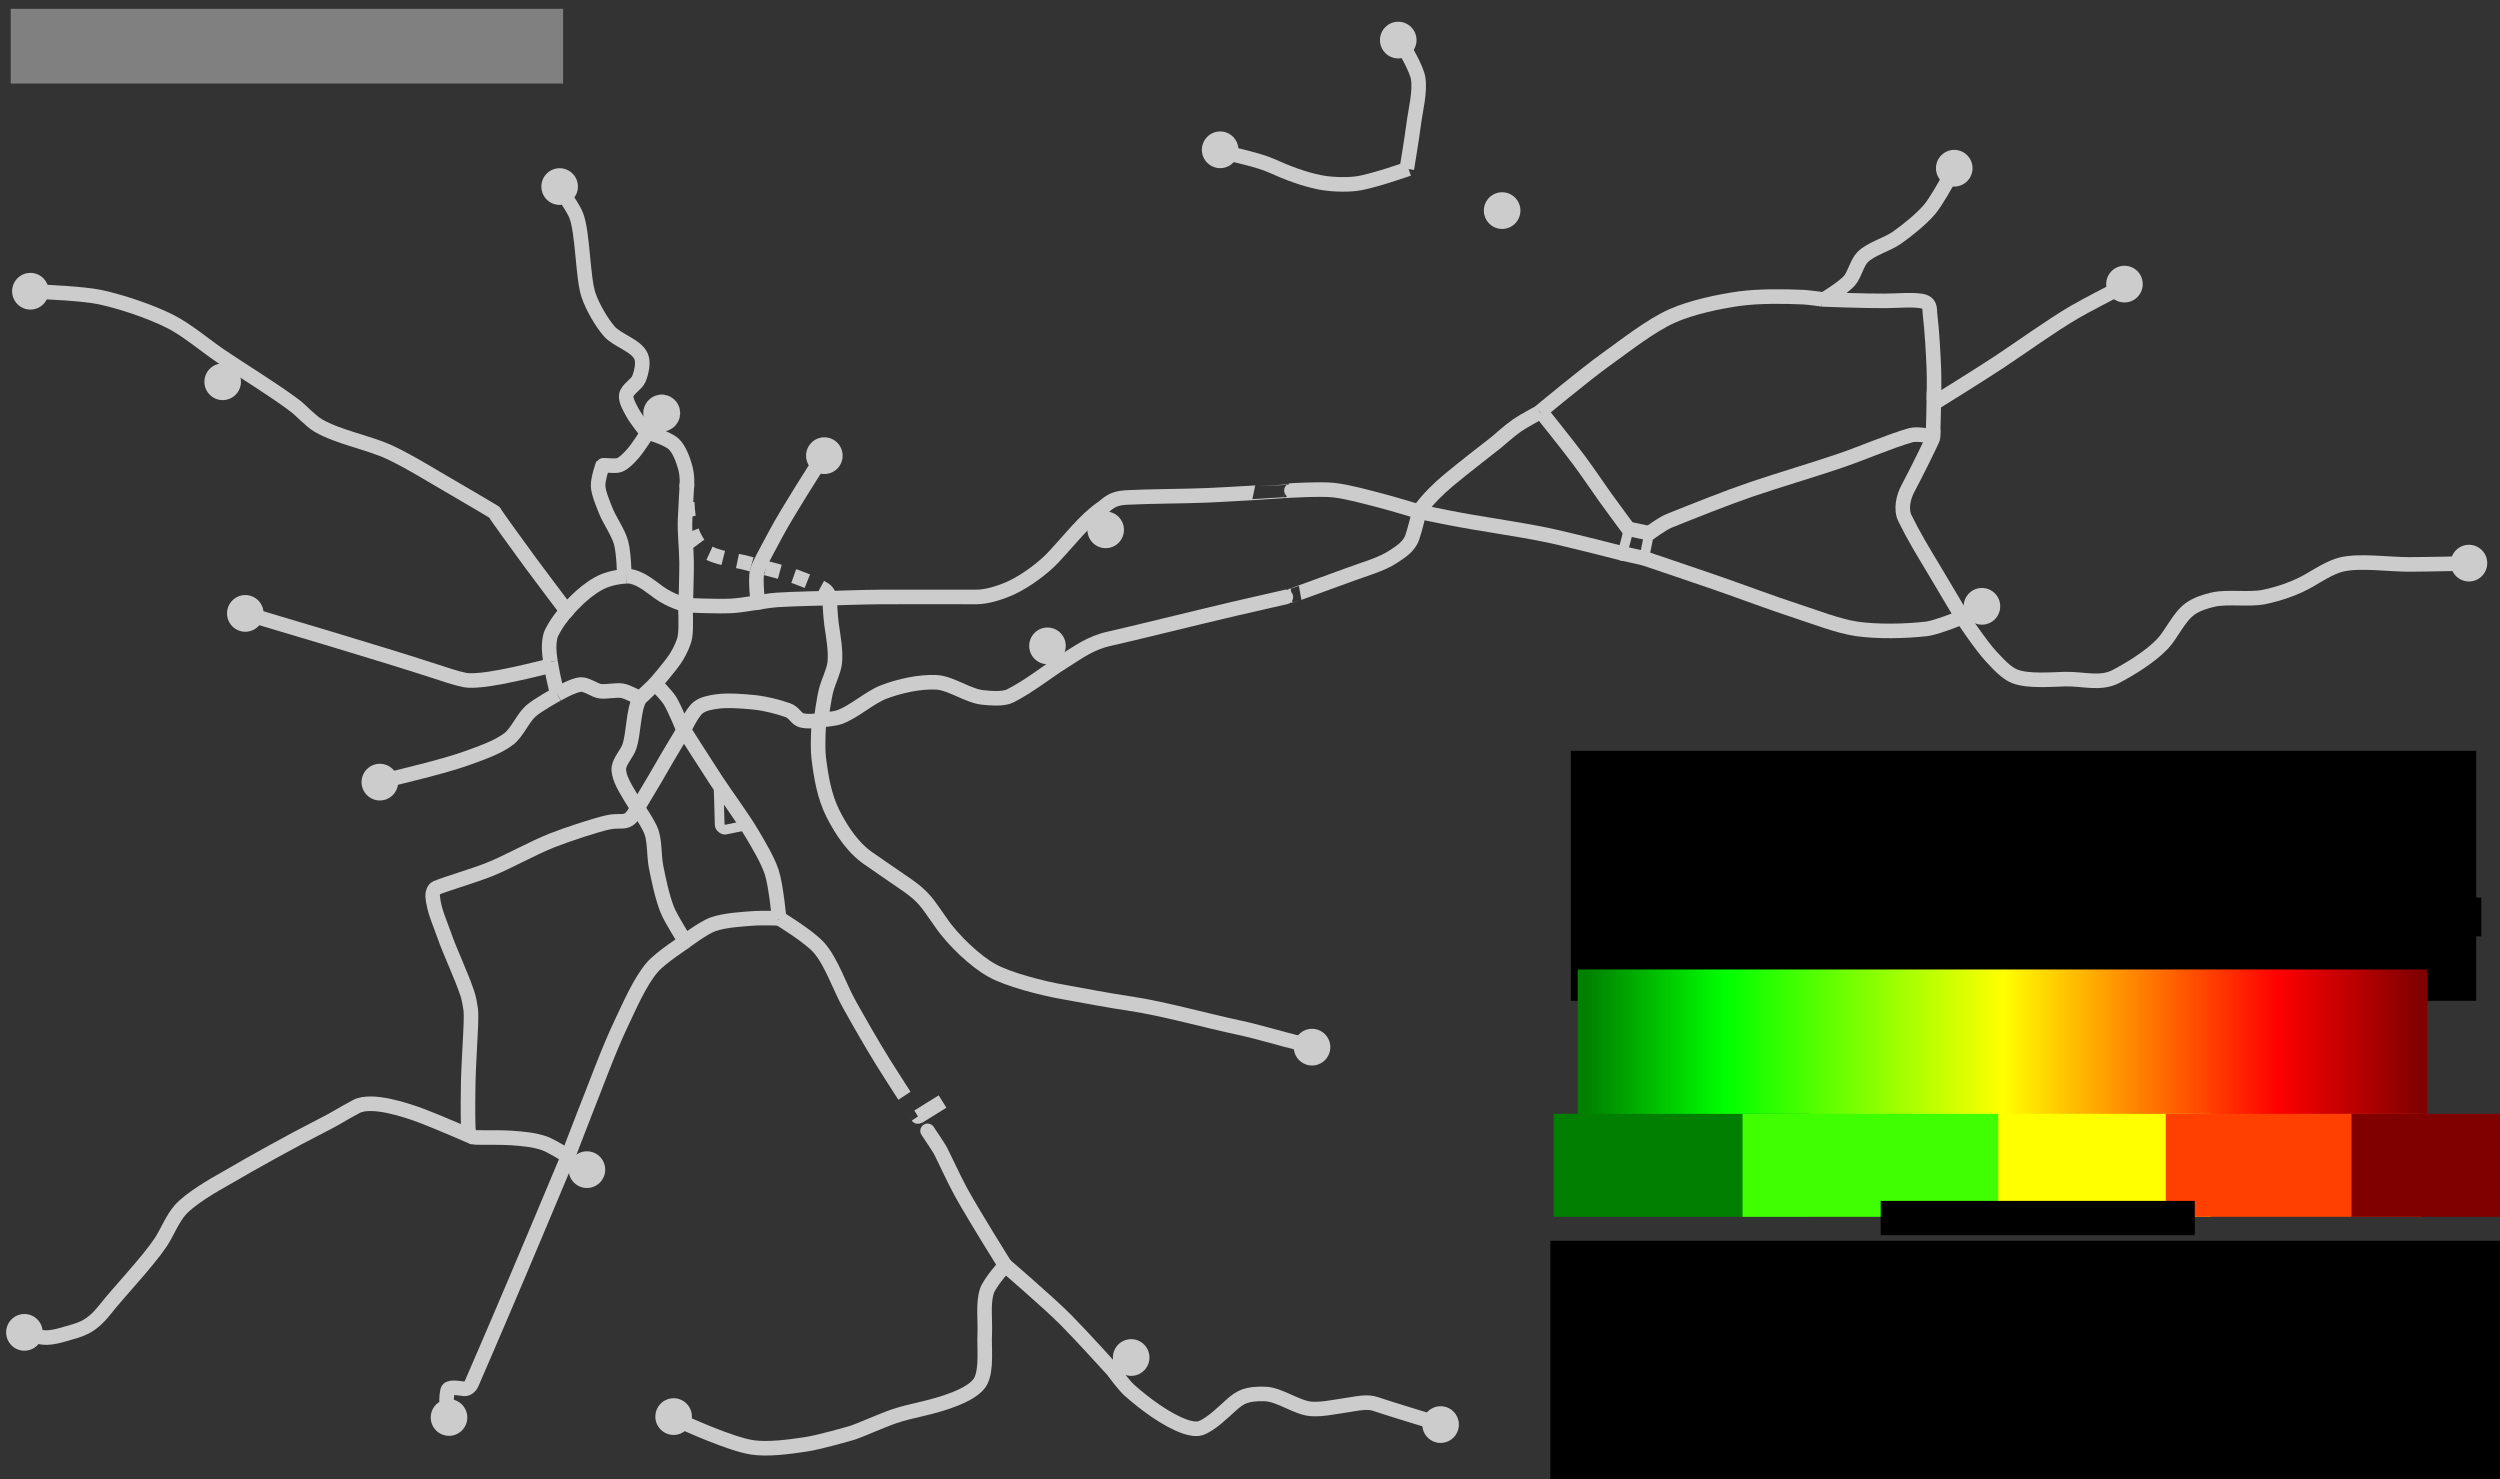 <?xml version="1.0" encoding="UTF-8" standalone="no"?>
<!-- Created with Inkscape (http://www.inkscape.org/) -->

<svg
   xmlns:dc="http://purl.org/dc/elements/1.1/"
   xmlns:cc="http://creativecommons.org/ns#"
   xmlns:rdf="http://www.w3.org/1999/02/22-rdf-syntax-ns#"
   xmlns:svg="http://www.w3.org/2000/svg"
   xmlns="http://www.w3.org/2000/svg"
   xmlns:xlink="http://www.w3.org/1999/xlink"
   xmlns:sodipodi="http://sodipodi.sourceforge.net/DTD/sodipodi-0.dtd"
   xmlns:inkscape="http://www.inkscape.org/namespaces/inkscape"
   width="1030"
   height="609.42"
   id="svg6870"
   version="1.1"
   inkscape:version="0.48.1 "
   sodipodi:docname="Gajoch.svg">
  <rect width="100%" height="100%" fill="#333333" stroke="none"/>
  <defs
     id="defs6872">
    <inkscape:perspective
       sodipodi:type="inkscape:persp3d"
       inkscape:vp_x="0 : 526.18109 : 1"
       inkscape:vp_y="0 : 1000 : 0"
       inkscape:vp_z="744.09448 : 526.18109 : 1"
       inkscape:persp3d-origin="372.04724 : 350.78739 : 1"
       id="perspective6878" />
    <inkscape:perspective
       id="perspective6781"
       inkscape:persp3d-origin="0.5 : 0.33333333 : 1"
       inkscape:vp_z="1 : 0.5 : 1"
       inkscape:vp_y="0 : 1000 : 0"
       inkscape:vp_x="0 : 0.5 : 1"
       sodipodi:type="inkscape:persp3d" />
    <inkscape:perspective
       id="perspective7065"
       inkscape:persp3d-origin="0.5 : 0.33333333 : 1"
       inkscape:vp_z="1 : 0.5 : 1"
       inkscape:vp_y="0 : 1000 : 0"
       inkscape:vp_x="0 : 0.5 : 1"
       sodipodi:type="inkscape:persp3d" />
    <inkscape:perspective
       id="perspective8115"
       inkscape:persp3d-origin="0.5 : 0.33333333 : 1"
       inkscape:vp_z="1 : 0.5 : 1"
       inkscape:vp_y="0 : 1000 : 0"
       inkscape:vp_x="0 : 0.5 : 1"
       sodipodi:type="inkscape:persp3d" />
    <inkscape:perspective
       id="perspective8115-0"
       inkscape:persp3d-origin="0.5 : 0.33333333 : 1"
       inkscape:vp_z="1 : 0.5 : 1"
       inkscape:vp_y="0 : 1000 : 0"
       inkscape:vp_x="0 : 0.5 : 1"
       sodipodi:type="inkscape:persp3d" />
    <inkscape:perspective
       id="perspective8115-1"
       inkscape:persp3d-origin="0.5 : 0.33333333 : 1"
       inkscape:vp_z="1 : 0.5 : 1"
       inkscape:vp_y="0 : 1000 : 0"
       inkscape:vp_x="0 : 0.5 : 1"
       sodipodi:type="inkscape:persp3d" />
    <inkscape:perspective
       id="perspective8115-9"
       inkscape:persp3d-origin="0.5 : 0.33333333 : 1"
       inkscape:vp_z="1 : 0.5 : 1"
       inkscape:vp_y="0 : 1000 : 0"
       inkscape:vp_x="0 : 0.5 : 1"
       sodipodi:type="inkscape:persp3d" />
    <inkscape:perspective
       id="perspective8115-90"
       inkscape:persp3d-origin="0.5 : 0.33333333 : 1"
       inkscape:vp_z="1 : 0.5 : 1"
       inkscape:vp_y="0 : 1000 : 0"
       inkscape:vp_x="0 : 0.5 : 1"
       sodipodi:type="inkscape:persp3d" />
    <inkscape:perspective
       id="perspective8115-17"
       inkscape:persp3d-origin="0.5 : 0.33333333 : 1"
       inkscape:vp_z="1 : 0.5 : 1"
       inkscape:vp_y="0 : 1000 : 0"
       inkscape:vp_x="0 : 0.5 : 1"
       sodipodi:type="inkscape:persp3d" />
    <inkscape:perspective
       id="perspective8115-11"
       inkscape:persp3d-origin="0.5 : 0.33333333 : 1"
       inkscape:vp_z="1 : 0.5 : 1"
       inkscape:vp_y="0 : 1000 : 0"
       inkscape:vp_x="0 : 0.5 : 1"
       sodipodi:type="inkscape:persp3d" />
    <inkscape:perspective
       id="perspective8115-7"
       inkscape:persp3d-origin="0.5 : 0.33333333 : 1"
       inkscape:vp_z="1 : 0.5 : 1"
       inkscape:vp_y="0 : 1000 : 0"
       inkscape:vp_x="0 : 0.5 : 1"
       sodipodi:type="inkscape:persp3d" />
    <inkscape:perspective
       id="perspective8115-73"
       inkscape:persp3d-origin="0.5 : 0.33333333 : 1"
       inkscape:vp_z="1 : 0.5 : 1"
       inkscape:vp_y="0 : 1000 : 0"
       inkscape:vp_x="0 : 0.5 : 1"
       sodipodi:type="inkscape:persp3d" />
    <inkscape:perspective
       id="perspective8115-6"
       inkscape:persp3d-origin="0.5 : 0.33333333 : 1"
       inkscape:vp_z="1 : 0.5 : 1"
       inkscape:vp_y="0 : 1000 : 0"
       inkscape:vp_x="0 : 0.5 : 1"
       sodipodi:type="inkscape:persp3d" />
    <inkscape:perspective
       id="perspective8115-94"
       inkscape:persp3d-origin="0.5 : 0.33333333 : 1"
       inkscape:vp_z="1 : 0.5 : 1"
       inkscape:vp_y="0 : 1000 : 0"
       inkscape:vp_x="0 : 0.5 : 1"
       sodipodi:type="inkscape:persp3d" />
    <inkscape:perspective
       id="perspective8115-12"
       inkscape:persp3d-origin="0.5 : 0.33333333 : 1"
       inkscape:vp_z="1 : 0.5 : 1"
       inkscape:vp_y="0 : 1000 : 0"
       inkscape:vp_x="0 : 0.5 : 1"
       sodipodi:type="inkscape:persp3d" />
    <inkscape:perspective
       id="perspective8115-908"
       inkscape:persp3d-origin="0.5 : 0.33333333 : 1"
       inkscape:vp_z="1 : 0.5 : 1"
       inkscape:vp_y="0 : 1000 : 0"
       inkscape:vp_x="0 : 0.5 : 1"
       sodipodi:type="inkscape:persp3d" />
    <inkscape:perspective
       id="perspective8115-09"
       inkscape:persp3d-origin="0.5 : 0.33333333 : 1"
       inkscape:vp_z="1 : 0.5 : 1"
       inkscape:vp_y="0 : 1000 : 0"
       inkscape:vp_x="0 : 0.5 : 1"
       sodipodi:type="inkscape:persp3d" />
    <inkscape:perspective
       id="perspective8115-8"
       inkscape:persp3d-origin="0.5 : 0.33333333 : 1"
       inkscape:vp_z="1 : 0.5 : 1"
       inkscape:vp_y="0 : 1000 : 0"
       inkscape:vp_x="0 : 0.5 : 1"
       sodipodi:type="inkscape:persp3d" />
    <inkscape:perspective
       id="perspective8115-115"
       inkscape:persp3d-origin="0.5 : 0.33333333 : 1"
       inkscape:vp_z="1 : 0.5 : 1"
       inkscape:vp_y="0 : 1000 : 0"
       inkscape:vp_x="0 : 0.5 : 1"
       sodipodi:type="inkscape:persp3d" />
    <inkscape:perspective
       id="perspective8115-4"
       inkscape:persp3d-origin="0.5 : 0.33333333 : 1"
       inkscape:vp_z="1 : 0.5 : 1"
       inkscape:vp_y="0 : 1000 : 0"
       inkscape:vp_x="0 : 0.5 : 1"
       sodipodi:type="inkscape:persp3d" />
    <inkscape:perspective
       id="perspective8115-03"
       inkscape:persp3d-origin="0.5 : 0.33333333 : 1"
       inkscape:vp_z="1 : 0.5 : 1"
       inkscape:vp_y="0 : 1000 : 0"
       inkscape:vp_x="0 : 0.5 : 1"
       sodipodi:type="inkscape:persp3d" />
    <inkscape:perspective
       id="perspective8115-44"
       inkscape:persp3d-origin="0.5 : 0.33333333 : 1"
       inkscape:vp_z="1 : 0.5 : 1"
       inkscape:vp_y="0 : 1000 : 0"
       inkscape:vp_x="0 : 0.5 : 1"
       sodipodi:type="inkscape:persp3d" />
    <inkscape:perspective
       id="perspective8115-76"
       inkscape:persp3d-origin="0.5 : 0.33333333 : 1"
       inkscape:vp_z="1 : 0.5 : 1"
       inkscape:vp_y="0 : 1000 : 0"
       inkscape:vp_x="0 : 0.5 : 1"
       sodipodi:type="inkscape:persp3d" />
    <inkscape:perspective
       id="perspective8115-75"
       inkscape:persp3d-origin="0.5 : 0.33333333 : 1"
       inkscape:vp_z="1 : 0.5 : 1"
       inkscape:vp_y="0 : 1000 : 0"
       inkscape:vp_x="0 : 0.5 : 1"
       sodipodi:type="inkscape:persp3d" />
    <inkscape:perspective
       id="perspective8115-85"
       inkscape:persp3d-origin="0.5 : 0.33333333 : 1"
       inkscape:vp_z="1 : 0.5 : 1"
       inkscape:vp_y="0 : 1000 : 0"
       inkscape:vp_x="0 : 0.5 : 1"
       sodipodi:type="inkscape:persp3d" />
    <inkscape:perspective
       id="perspective8333"
       inkscape:persp3d-origin="0.5 : 0.33333333 : 1"
       inkscape:vp_z="1 : 0.5 : 1"
       inkscape:vp_y="0 : 1000 : 0"
       inkscape:vp_x="0 : 0.5 : 1"
       sodipodi:type="inkscape:persp3d" />
    <inkscape:perspective
       id="perspective8333-8"
       inkscape:persp3d-origin="0.5 : 0.33333333 : 1"
       inkscape:vp_z="1 : 0.5 : 1"
       inkscape:vp_y="0 : 1000 : 0"
       inkscape:vp_x="0 : 0.5 : 1"
       sodipodi:type="inkscape:persp3d" />
    <inkscape:perspective
       id="perspective8333-9"
       inkscape:persp3d-origin="0.5 : 0.33333333 : 1"
       inkscape:vp_z="1 : 0.5 : 1"
       inkscape:vp_y="0 : 1000 : 0"
       inkscape:vp_x="0 : 0.5 : 1"
       sodipodi:type="inkscape:persp3d" />
    <inkscape:perspective
       id="perspective8370"
       inkscape:persp3d-origin="0.5 : 0.33333333 : 1"
       inkscape:vp_z="1 : 0.5 : 1"
       inkscape:vp_y="0 : 1000 : 0"
       inkscape:vp_x="0 : 0.5 : 1"
       sodipodi:type="inkscape:persp3d" />
    <inkscape:perspective
       id="perspective8370-3"
       inkscape:persp3d-origin="0.5 : 0.33333333 : 1"
       inkscape:vp_z="1 : 0.5 : 1"
       inkscape:vp_y="0 : 1000 : 0"
       inkscape:vp_x="0 : 0.5 : 1"
       sodipodi:type="inkscape:persp3d" />
    <inkscape:perspective
       id="perspective8370-8"
       inkscape:persp3d-origin="0.5 : 0.33333333 : 1"
       inkscape:vp_z="1 : 0.5 : 1"
       inkscape:vp_y="0 : 1000 : 0"
       inkscape:vp_x="0 : 0.5 : 1"
       sodipodi:type="inkscape:persp3d" />
    <inkscape:perspective
       id="perspective8370-1"
       inkscape:persp3d-origin="0.5 : 0.33333333 : 1"
       inkscape:vp_z="1 : 0.5 : 1"
       inkscape:vp_y="0 : 1000 : 0"
       inkscape:vp_x="0 : 0.5 : 1"
       sodipodi:type="inkscape:persp3d" />
    <inkscape:perspective
       id="perspective8370-9"
       inkscape:persp3d-origin="0.5 : 0.33333333 : 1"
       inkscape:vp_z="1 : 0.5 : 1"
       inkscape:vp_y="0 : 1000 : 0"
       inkscape:vp_x="0 : 0.5 : 1"
       sodipodi:type="inkscape:persp3d" />
    <inkscape:perspective
       id="perspective8370-4"
       inkscape:persp3d-origin="0.5 : 0.33333333 : 1"
       inkscape:vp_z="1 : 0.5 : 1"
       inkscape:vp_y="0 : 1000 : 0"
       inkscape:vp_x="0 : 0.5 : 1"
       sodipodi:type="inkscape:persp3d" />
    <inkscape:perspective
       id="perspective8370-33"
       inkscape:persp3d-origin="0.5 : 0.33333333 : 1"
       inkscape:vp_z="1 : 0.5 : 1"
       inkscape:vp_y="0 : 1000 : 0"
       inkscape:vp_x="0 : 0.5 : 1"
       sodipodi:type="inkscape:persp3d" />
    <inkscape:perspective
       id="perspective8370-6"
       inkscape:persp3d-origin="0.5 : 0.33333333 : 1"
       inkscape:vp_z="1 : 0.5 : 1"
       inkscape:vp_y="0 : 1000 : 0"
       inkscape:vp_x="0 : 0.5 : 1"
       sodipodi:type="inkscape:persp3d" />
    <inkscape:perspective
       id="perspective8370-48"
       inkscape:persp3d-origin="0.5 : 0.33333333 : 1"
       inkscape:vp_z="1 : 0.5 : 1"
       inkscape:vp_y="0 : 1000 : 0"
       inkscape:vp_x="0 : 0.5 : 1"
       sodipodi:type="inkscape:persp3d" />
    <inkscape:perspective
       id="perspective8370-89"
       inkscape:persp3d-origin="0.5 : 0.33333333 : 1"
       inkscape:vp_z="1 : 0.5 : 1"
       inkscape:vp_y="0 : 1000 : 0"
       inkscape:vp_x="0 : 0.5 : 1"
       sodipodi:type="inkscape:persp3d" />
    <inkscape:perspective
       id="perspective8370-7"
       inkscape:persp3d-origin="0.5 : 0.33333333 : 1"
       inkscape:vp_z="1 : 0.5 : 1"
       inkscape:vp_y="0 : 1000 : 0"
       inkscape:vp_x="0 : 0.5 : 1"
       sodipodi:type="inkscape:persp3d" />
    <inkscape:perspective
       id="perspective8370-43"
       inkscape:persp3d-origin="0.5 : 0.33333333 : 1"
       inkscape:vp_z="1 : 0.5 : 1"
       inkscape:vp_y="0 : 1000 : 0"
       inkscape:vp_x="0 : 0.5 : 1"
       sodipodi:type="inkscape:persp3d" />
    <inkscape:perspective
       id="perspective8370-30"
       inkscape:persp3d-origin="0.5 : 0.33333333 : 1"
       inkscape:vp_z="1 : 0.5 : 1"
       inkscape:vp_y="0 : 1000 : 0"
       inkscape:vp_x="0 : 0.5 : 1"
       sodipodi:type="inkscape:persp3d" />
    <inkscape:perspective
       id="perspective8370-2"
       inkscape:persp3d-origin="0.5 : 0.33333333 : 1"
       inkscape:vp_z="1 : 0.5 : 1"
       inkscape:vp_y="0 : 1000 : 0"
       inkscape:vp_x="0 : 0.5 : 1"
       sodipodi:type="inkscape:persp3d" />
    <inkscape:perspective
       id="perspective8370-40"
       inkscape:persp3d-origin="0.5 : 0.33333333 : 1"
       inkscape:vp_z="1 : 0.5 : 1"
       inkscape:vp_y="0 : 1000 : 0"
       inkscape:vp_x="0 : 0.5 : 1"
       sodipodi:type="inkscape:persp3d" />
    <inkscape:perspective
       id="perspective8370-94"
       inkscape:persp3d-origin="0.5 : 0.33333333 : 1"
       inkscape:vp_z="1 : 0.5 : 1"
       inkscape:vp_y="0 : 1000 : 0"
       inkscape:vp_x="0 : 0.5 : 1"
       sodipodi:type="inkscape:persp3d" />
    <inkscape:perspective
       id="perspective8370-92"
       inkscape:persp3d-origin="0.5 : 0.33333333 : 1"
       inkscape:vp_z="1 : 0.5 : 1"
       inkscape:vp_y="0 : 1000 : 0"
       inkscape:vp_x="0 : 0.5 : 1"
       sodipodi:type="inkscape:persp3d" />
    <inkscape:perspective
       id="perspective8370-47"
       inkscape:persp3d-origin="0.5 : 0.33333333 : 1"
       inkscape:vp_z="1 : 0.5 : 1"
       inkscape:vp_y="0 : 1000 : 0"
       inkscape:vp_x="0 : 0.5 : 1"
       sodipodi:type="inkscape:persp3d" />
    <inkscape:perspective
       id="perspective8370-5"
       inkscape:persp3d-origin="0.5 : 0.33333333 : 1"
       inkscape:vp_z="1 : 0.5 : 1"
       inkscape:vp_y="0 : 1000 : 0"
       inkscape:vp_x="0 : 0.5 : 1"
       sodipodi:type="inkscape:persp3d" />
    <inkscape:perspective
       id="perspective8370-81"
       inkscape:persp3d-origin="0.5 : 0.33333333 : 1"
       inkscape:vp_z="1 : 0.5 : 1"
       inkscape:vp_y="0 : 1000 : 0"
       inkscape:vp_x="0 : 0.5 : 1"
       sodipodi:type="inkscape:persp3d" />
    <inkscape:perspective
       id="perspective8370-36"
       inkscape:persp3d-origin="0.5 : 0.33333333 : 1"
       inkscape:vp_z="1 : 0.5 : 1"
       inkscape:vp_y="0 : 1000 : 0"
       inkscape:vp_x="0 : 0.5 : 1"
       sodipodi:type="inkscape:persp3d" />
    <inkscape:perspective
       id="perspective8370-0"
       inkscape:persp3d-origin="0.5 : 0.33333333 : 1"
       inkscape:vp_z="1 : 0.5 : 1"
       inkscape:vp_y="0 : 1000 : 0"
       inkscape:vp_x="0 : 0.5 : 1"
       sodipodi:type="inkscape:persp3d" />
    <inkscape:perspective
       id="perspective8370-10"
       inkscape:persp3d-origin="0.5 : 0.33333333 : 1"
       inkscape:vp_z="1 : 0.5 : 1"
       inkscape:vp_y="0 : 1000 : 0"
       inkscape:vp_x="0 : 0.5 : 1"
       sodipodi:type="inkscape:persp3d" />
    <inkscape:perspective
       id="perspective8370-11"
       inkscape:persp3d-origin="0.5 : 0.33333333 : 1"
       inkscape:vp_z="1 : 0.5 : 1"
       inkscape:vp_y="0 : 1000 : 0"
       inkscape:vp_x="0 : 0.5 : 1"
       sodipodi:type="inkscape:persp3d" />
    <inkscape:perspective
       id="perspective8370-85"
       inkscape:persp3d-origin="0.5 : 0.33333333 : 1"
       inkscape:vp_z="1 : 0.5 : 1"
       inkscape:vp_y="0 : 1000 : 0"
       inkscape:vp_x="0 : 0.5 : 1"
       sodipodi:type="inkscape:persp3d" />
    <inkscape:perspective
       id="perspective8370-64"
       inkscape:persp3d-origin="0.5 : 0.33333333 : 1"
       inkscape:vp_z="1 : 0.5 : 1"
       inkscape:vp_y="0 : 1000 : 0"
       inkscape:vp_x="0 : 0.5 : 1"
       sodipodi:type="inkscape:persp3d" />
    <inkscape:perspective
       id="perspective8370-25"
       inkscape:persp3d-origin="0.5 : 0.33333333 : 1"
       inkscape:vp_z="1 : 0.5 : 1"
       inkscape:vp_y="0 : 1000 : 0"
       inkscape:vp_x="0 : 0.5 : 1"
       sodipodi:type="inkscape:persp3d" />
    <inkscape:perspective
       id="perspective8370-62"
       inkscape:persp3d-origin="0.5 : 0.33333333 : 1"
       inkscape:vp_z="1 : 0.5 : 1"
       inkscape:vp_y="0 : 1000 : 0"
       inkscape:vp_x="0 : 0.5 : 1"
       sodipodi:type="inkscape:persp3d" />
    <inkscape:perspective
       id="perspective8370-472"
       inkscape:persp3d-origin="0.5 : 0.33333333 : 1"
       inkscape:vp_z="1 : 0.5 : 1"
       inkscape:vp_y="0 : 1000 : 0"
       inkscape:vp_x="0 : 0.5 : 1"
       sodipodi:type="inkscape:persp3d" />
    <inkscape:perspective
       id="perspective8370-06"
       inkscape:persp3d-origin="0.5 : 0.33333333 : 1"
       inkscape:vp_z="1 : 0.5 : 1"
       inkscape:vp_y="0 : 1000 : 0"
       inkscape:vp_x="0 : 0.5 : 1"
       sodipodi:type="inkscape:persp3d" />
    <inkscape:perspective
       id="perspective8370-99"
       inkscape:persp3d-origin="0.5 : 0.33333333 : 1"
       inkscape:vp_z="1 : 0.5 : 1"
       inkscape:vp_y="0 : 1000 : 0"
       inkscape:vp_x="0 : 0.5 : 1"
       sodipodi:type="inkscape:persp3d" />
    <inkscape:perspective
       id="perspective8370-813"
       inkscape:persp3d-origin="0.5 : 0.33333333 : 1"
       inkscape:vp_z="1 : 0.5 : 1"
       inkscape:vp_y="0 : 1000 : 0"
       inkscape:vp_x="0 : 0.5 : 1"
       sodipodi:type="inkscape:persp3d" />
    <inkscape:perspective
       id="perspective8370-103"
       inkscape:persp3d-origin="0.5 : 0.33333333 : 1"
       inkscape:vp_z="1 : 0.5 : 1"
       inkscape:vp_y="0 : 1000 : 0"
       inkscape:vp_x="0 : 0.5 : 1"
       sodipodi:type="inkscape:persp3d" />
    <inkscape:perspective
       id="perspective8370-03"
       inkscape:persp3d-origin="0.5 : 0.33333333 : 1"
       inkscape:vp_z="1 : 0.5 : 1"
       inkscape:vp_y="0 : 1000 : 0"
       inkscape:vp_x="0 : 0.5 : 1"
       sodipodi:type="inkscape:persp3d" />
    <inkscape:perspective
       id="perspective8370-19"
       inkscape:persp3d-origin="0.5 : 0.33333333 : 1"
       inkscape:vp_z="1 : 0.5 : 1"
       inkscape:vp_y="0 : 1000 : 0"
       inkscape:vp_x="0 : 0.5 : 1"
       sodipodi:type="inkscape:persp3d" />
    <inkscape:perspective
       id="perspective8370-93"
       inkscape:persp3d-origin="0.5 : 0.33333333 : 1"
       inkscape:vp_z="1 : 0.5 : 1"
       inkscape:vp_y="0 : 1000 : 0"
       inkscape:vp_x="0 : 0.5 : 1"
       sodipodi:type="inkscape:persp3d" />
    <inkscape:perspective
       id="perspective8370-80"
       inkscape:persp3d-origin="0.5 : 0.33333333 : 1"
       inkscape:vp_z="1 : 0.5 : 1"
       inkscape:vp_y="0 : 1000 : 0"
       inkscape:vp_x="0 : 0.5 : 1"
       sodipodi:type="inkscape:persp3d" />
    <inkscape:perspective
       id="perspective8370-66"
       inkscape:persp3d-origin="0.5 : 0.33333333 : 1"
       inkscape:vp_z="1 : 0.5 : 1"
       inkscape:vp_y="0 : 1000 : 0"
       inkscape:vp_x="0 : 0.5 : 1"
       sodipodi:type="inkscape:persp3d" />
    <inkscape:perspective
       id="perspective8370-00"
       inkscape:persp3d-origin="0.5 : 0.33333333 : 1"
       inkscape:vp_z="1 : 0.5 : 1"
       inkscape:vp_y="0 : 1000 : 0"
       inkscape:vp_x="0 : 0.5 : 1"
       sodipodi:type="inkscape:persp3d" />
    <inkscape:perspective
       id="perspective6420"
       inkscape:persp3d-origin="0.5 : 0.33333333 : 1"
       inkscape:vp_z="1 : 0.5 : 1"
       inkscape:vp_y="0 : 1000 : 0"
       inkscape:vp_x="0 : 0.5 : 1"
       sodipodi:type="inkscape:persp3d" />
    <inkscape:perspective
       id="perspective6442"
       inkscape:persp3d-origin="0.5 : 0.33333333 : 1"
       inkscape:vp_z="1 : 0.5 : 1"
       inkscape:vp_y="0 : 1000 : 0"
       inkscape:vp_x="0 : 0.5 : 1"
       sodipodi:type="inkscape:persp3d" />
    <inkscape:perspective
       id="perspective6442-4"
       inkscape:persp3d-origin="0.5 : 0.33333333 : 1"
       inkscape:vp_z="1 : 0.5 : 1"
       inkscape:vp_y="0 : 1000 : 0"
       inkscape:vp_x="0 : 0.5 : 1"
       sodipodi:type="inkscape:persp3d" />
    <inkscape:perspective
       id="perspective6473"
       inkscape:persp3d-origin="0.5 : 0.33333333 : 1"
       inkscape:vp_z="1 : 0.5 : 1"
       inkscape:vp_y="0 : 1000 : 0"
       inkscape:vp_x="0 : 0.5 : 1"
       sodipodi:type="inkscape:persp3d" />
    <linearGradient
       inkscape:collect="always"
       xlink:href="#linearGradient6332"
       id="linearGradient3943"
       gradientUnits="userSpaceOnUse"
       gradientTransform="matrix(0.998,0,0,1.456,-1106.7,117.065)"
       x1="683.419"
       y1="364.76"
       x2="683.419"
       y2="600.935" />
    <linearGradient
       id="linearGradient6332">
      <stop
         id="stop6356"
         offset="0"
         style="stop-color:#007f00;stop-opacity:1;" />
      <stop
         id="stop6350"
         offset="0.167"
         style="stop-color:#00ff00;stop-opacity:1;" />
      <stop
         style="stop-color:#ffff00;stop-opacity:1;"
         offset="0.5"
         id="stop6352" />
      <stop
         id="stop6358"
         offset="0.83"
         style="stop-color:#ff0000;stop-opacity:1;" />
      <stop
         style="stop-color:#800000;stop-opacity:1;"
         offset="1"
         id="stop6336" />
    </linearGradient>
    <linearGradient
       inkscape:collect="always"
       xlink:href="#linearGradient6332"
       id="linearGradient3364"
       gradientUnits="userSpaceOnUse"
       gradientTransform="matrix(0.998,0,0,1.456,-814.724,-2055.296)"
       x1="683.419"
       y1="364.76"
       x2="683.419"
       y2="600.935" />
  </defs>
  <sodipodi:namedview
     id="base"
     pagecolor="#ffffff"
     bordercolor="#666666"
     borderopacity="1.0"
     inkscape:pageopacity="1"
     inkscape:pageshadow="2"
     inkscape:zoom="0.99999996"
     inkscape:cx="663.49277"
     inkscape:cy="503.96935"
     inkscape:document-units="px"
     inkscape:current-layer="layer1"
     showgrid="false"
     inkscape:window-width="1366"
     inkscape:window-height="721"
     inkscape:window-x="-4"
     inkscape:window-y="-4"
     inkscape:window-maximized="1" />
  <g
     inkscape:label="Layer 1"
     inkscape:groupmode="layer"
     id="layer1"
     transform="translate(2177.361,296.932)">
    <path
       style="color:#000000;fill:none;stroke:#cccccc;stroke-width:6;stroke-linecap:butt;stroke-linejoin:miter;stroke-miterlimit:4;stroke-opacity:1;stroke-dasharray:6, 6;stroke-dashoffset:0;marker:none;visibility:visible;display:inline;overflow:visible;enable-background:accumulate"
       d="m -1835.533,-50.605 c 0,0 -0.434,-2.262 -2.021,-3.329 -3.199,-2.149 -8.229,-3.966 -11.652,-5.27 -5.699,-2.17 -13.712,-3.802 -19.568,-5.503 -5.518,-1.603 -13.706,-2.113 -18.345,-5.503 -2.661,-1.945 -4.584,-5.946 -5.643,-9.068 -1.768,-5.212 -1.625,-17.868 -1.625,-17.868"
       id="path31"
       sodipodi:nodetypes="csssssc" />
    <path
       style="color:#000000;fill:none;stroke:#cccccc;stroke-width:6;stroke-linecap:butt;stroke-linejoin:miter;stroke-miterlimit:4;stroke-opacity:1;stroke-dasharray:none;stroke-dashoffset:0;marker:none;visibility:visible;display:inline;overflow:visible;enable-background:accumulate"
       d="m -1913.801,-9.183 c 0,0 -4.739,-2.715 -7.122,-3.147 -2.534,-0.459 -6.549,0.515 -9.101,0.179 -2.502,-0.33 -5.427,-2.822 -7.949,-2.752 -3.171,0.089 -9.784,4.012 -9.784,4.012"
       id="path40"
       sodipodi:nodetypes="csssc" />
    <path
       style="color:#000000;fill:none;stroke:#cccccc;stroke-width:6;stroke-linecap:butt;stroke-linejoin:miter;stroke-miterlimit:4;stroke-opacity:1;stroke-dasharray:none;stroke-dashoffset:0;marker:none;visibility:visible;display:inline;overflow:visible;enable-background:accumulate"
       d="m -1910.746,-118.857 c 0,0 8.383,2.398 10.992,4.892 2.224,2.126 3.722,6.22 4.586,9.172 1.218,4.161 0.772,8.101 0.772,8.101"
       id="path30"
       sodipodi:nodetypes="csss" />
    <path
       style="color:#000000;fill:none;stroke:#cccccc;stroke-width:6;stroke-linecap:butt;stroke-linejoin:miter;stroke-miterlimit:4;stroke-opacity:1;stroke-dasharray:none;stroke-dashoffset:0;marker:none;visibility:visible;display:inline;overflow:visible;enable-background:accumulate"
       d="m -1865.205,-49.109 c 0,0 -0.93,-8.624 -0.306,-11.961 0.504,-2.696 3.479,-7.798 7.949,-16.205 4.625,-8.696 17.103,-28.147 17.103,-28.147"
       id="path52"
       sodipodi:nodetypes="cssc" />
    <path
       style="color:#000000;fill:none;stroke:#cccccc;stroke-width:6;stroke-linecap:butt;stroke-linejoin:miter;stroke-miterlimit:4;stroke-opacity:1;stroke-dasharray:none;stroke-dashoffset:0;marker:none;visibility:visible;display:inline;overflow:visible;enable-background:accumulate"
       d="m -1839.105,-0.029 c 0,0 1.152,-9.261 2.301,-13.237 0.918,-3.177 2.946,-7.22 3.345,-10.504 0.566,-4.666 -0.636,-11.233 -1.312,-15.918 -0.489,-3.39 -0.772,-10.448 -0.772,-10.448"
       id="path36"
       sodipodi:nodetypes="csssc" />
    <path
       style="color:#000000;fill:none;stroke:#cccccc;stroke-width:6;stroke-linecap:butt;stroke-linejoin:miter;stroke-miterlimit:4;stroke-opacity:1;stroke-dasharray:none;stroke-dashoffset:0;marker:none;visibility:visible;display:inline;overflow:visible;enable-background:accumulate"
       d="m -1895.724,3.893 c 0,0 -3.639,-8.951 -5.559,-12.069 -1.534,-2.491 -6.421,-7.338 -6.421,-7.338"
       id="path61"
       sodipodi:nodetypes="csc" />
    <path
       style="color:#000000;fill:none;stroke:#cccccc;stroke-width:6;stroke-linecap:butt;stroke-linejoin:miter;stroke-miterlimit:4;stroke-opacity:1;stroke-dasharray:none;stroke-dashoffset:0;marker:none;visibility:visible;display:inline;overflow:visible;enable-background:accumulate"
       d="m -1895.625,3.864 c 0,0 3.2,-6.97 5.781,-9.143 2.064,-1.738 5.347,-2.28 8.021,-2.644 4.457,-0.606 11.02,-0.086 15.522,0.395 4.402,0.471 9.369,1.762 13.397,3.147 2.645,0.91 3.229,3.047 5.184,3.973 2.589,1.227 8.679,0.173 8.679,0.173"
       id="path57"
       sodipodi:nodetypes="csssssc" />
    <path
       style="color:#000000;fill:none;stroke:#cccccc;stroke-width:6;stroke-linecap:butt;stroke-linejoin:miter;stroke-miterlimit:4;stroke-opacity:1;stroke-dasharray:none;stroke-dashoffset:0;marker:none;visibility:visible;display:inline;overflow:visible;enable-background:accumulate"
       d="m -1914.684,35.96 c 0,0 7.22,-11.916 10.037,-16.924 2.6,-4.621 9.083,-15.287 9.083,-15.287"
       id="path56"
       sodipodi:nodetypes="csc" />
    <path
       style="color:#000000;fill:none;stroke:#cccccc;stroke-width:6;stroke-linecap:butt;stroke-linejoin:miter;stroke-miterlimit:4;stroke-opacity:1;stroke-dasharray:none;stroke-dashoffset:0;marker:none;visibility:visible;display:inline;overflow:visible;enable-background:accumulate"
       d="m -1914.665,36.049 c 0,0 -5.284,-7.898 -6.798,-11.816 -0.538,-1.393 -1.124,-3.413 -0.917,-4.892 0.398,-2.844 3.345,-5.846 4.281,-8.561 1.93,-5.601 1.524,-14.75 4.28,-19.963"
       id="path43"
       sodipodi:nodetypes="cssss" />
    <path
       style="color:#000000;fill:none;stroke:#cccccc;stroke-width:6;stroke-linecap:butt;stroke-linejoin:miter;stroke-miterlimit:4;stroke-opacity:1;stroke-dasharray:none;stroke-dashoffset:0;marker:none;visibility:visible;display:inline;overflow:visible;enable-background:accumulate"
       d="m -1895.023,-47.636 c 0,0 0.531,9.369 -0.145,13.166 -0.454,2.549 -2.049,5.718 -3.363,7.949 -2.189,3.715 -9.422,11.868 -9.422,11.868"
       id="path44"
       sodipodi:nodetypes="cssc" />
    <path
       style="color:#000000;fill:none;stroke:#cccccc;stroke-width:6;stroke-linecap:butt;stroke-linejoin:miter;stroke-miterlimit:4;stroke-opacity:1;stroke-dasharray:none;stroke-dashoffset:0;marker:none;visibility:visible;display:inline;overflow:visible;enable-background:accumulate"
       d="m -1913.819,-9.093 6.331,-6.025"
       id="path39"
       sodipodi:nodetypes="cc" />
    <path
       style="color:#000000;fill:none;stroke:#cccccc;stroke-width:6;stroke-linecap:butt;stroke-linejoin:miter;stroke-miterlimit:4;stroke-opacity:1;stroke-dasharray:none;stroke-dashoffset:0;marker:none;visibility:visible;display:inline;overflow:visible;enable-background:accumulate"
       d="m -1895.168,91.013 c 0,0 7.812,-5.841 11.618,-7.159 4.903,-1.698 11.946,-2.078 17.122,-2.446 2.928,-0.208 9.784,0 9.784,0"
       id="path48"
       sodipodi:nodetypes="cssc" />
    <path
       style="color:#000000;fill:none;stroke:#cccccc;stroke-width:4;stroke-linecap:butt;stroke-linejoin:miter;stroke-miterlimit:4;stroke-opacity:1;stroke-dasharray:none;stroke-dashoffset:0;marker:none;visibility:visible;display:inline;overflow:visible;enable-background:accumulate"
       d="m -1881.345,26.448 c 0,0 0.336,8.628 0.502,16.585 0.018,0.835 1.471,2.035 2.289,1.867 6.836,-1.404 8.7,-1.797 8.7,-1.797"
       id="path55"
       sodipodi:nodetypes="cssc" />
    <path
       id="path6"
       style="color:#000000;fill:none;stroke:#cccccc;stroke-width:6;stroke-linecap:butt;stroke-linejoin:miter;stroke-miterlimit:4;stroke-opacity:1;stroke-dasharray:none;stroke-dashoffset:0;marker:none;visibility:visible;display:inline;overflow:visible;enable-background:accumulate"
       d="m -1763.173,224.281 c 0,0 -6.36,7.123 -7.556,10.614 -1.727,5.039 -0.649,12.413 -0.917,17.733 -0.282,5.595 0.873,14.265 -1.572,19.305 -1.646,3.393 -6.77,5.92 -10.264,7.339 -9.603,3.897 -17.947,4.721 -25.465,7.294 -5.141,1.759 -14.785,6.071 -16.984,6.726 -1.919,0.572 -13.633,3.982 -19.706,4.892 -6.451,0.967 -15.253,2.159 -21.708,1.223 -8.872,-1.287 -28.129,-10.09 -28.129,-10.09"
       sodipodi:nodetypes="cssssssssc" />
    <path
       id="path5"
       style="color:#000000;fill:none;stroke:#cccccc;stroke-width:6;stroke-linecap:butt;stroke-linejoin:miter;stroke-miterlimit:4;stroke-opacity:1;stroke-dasharray:none;stroke-dashoffset:0;marker:none;visibility:visible;display:inline;overflow:visible;enable-background:accumulate"
       d="m -1583.61,289.929 c 0,0 -21.98,-6.658 -26.818,-8.343 -3.815,-1.328 -7.464,-0.266 -13.453,0.612 -4.21,0.617 -9.304,1.708 -13.541,1.311 -5.863,-0.55 -12.766,-5.912 -18.651,-6.115 -7.598,-0.261 -10.254,1.158 -14.11,4.63 -3.23,2.908 -8.39,7.995 -12.491,9.435 -1.826,0.641 -4.595,0.028 -6.421,-0.611 -7.756,-2.716 -16.791,-9.521 -22.931,-14.982 -2.322,-2.065 -6.639,-7.949 -6.785,-8.154 -0.146,-0.204 -13.503,-14.898 -19.509,-20.936 -7.241,-7.28 -25.16,-22.627 -25.16,-22.627"
       sodipodi:nodetypes="csssssssscsc" />
    <path
       style="color:#000000;fill:none;stroke:#cccccc;stroke-width:6;stroke-linecap:butt;stroke-linejoin:miter;stroke-miterlimit:4;stroke-opacity:1;stroke-dasharray:none;stroke-dashoffset:0;marker:none;visibility:visible;display:inline;overflow:visible;enable-background:accumulate"
       d="m -1895.474,4.054 c 0,0 9.14,14.381 13.147,20.485 4.425,6.742 10.896,15.367 14.982,22.32 2.66,4.527 6.325,10.6 7.949,15.593 1.81,5.564 3.057,19.262 3.057,19.262"
       id="path60"
       sodipodi:nodetypes="csssc" />
    <path
       style="color:#000000;fill:none;stroke:#cccccc;stroke-width:6;stroke-linecap:butt;stroke-linejoin:miter;stroke-miterlimit:4;stroke-opacity:1;stroke-dasharray:none;stroke-dashoffset:0;marker:none;visibility:visible;display:inline;overflow:visible;enable-background:accumulate"
       d="m -1894.863,-47.312 c 0,0 0.417,-12.623 0.38,-17.95 -0.037,-5.303 -0.842,-12.15 -0.633,-17.449 0.175,-4.454 0.798,-15.033 0.798,-15.033"
       id="path29"
       sodipodi:nodetypes="cssc" />
    <path
       style="color:#000000;fill:none;stroke:#cccccc;stroke-width:6;stroke-linecap:butt;stroke-linejoin:miter;stroke-miterlimit:4;stroke-opacity:1;stroke-dasharray:none;stroke-dashoffset:0;marker:none;visibility:visible;display:inline;overflow:visible;enable-background:accumulate"
       d="m -1508.09,-68.714 c 0,0 -22.82,-5.926 -32.715,-7.949 -12.026,-2.46 -27.393,-4.521 -39.433,-6.912 -3.601,-0.715 -12.85,-2.567 -12.85,-2.567"
       id="path13"
       sodipodi:nodetypes="cssc" />
    <path
       id="path17"
       style="color:#000000;fill:none;stroke:#cccccc;stroke-width:6;stroke-linecap:butt;stroke-linejoin:miter;stroke-miterlimit:4;stroke-opacity:1;stroke-dasharray:none;stroke-dashoffset:0;marker:none;visibility:visible;display:inline;overflow:visible;enable-background:accumulate"
       d="m -1542.946,-127.112 c 0,0 -6.774,3.634 -9.478,5.503 -2.628,1.817 -8.255,6.726 -8.432,6.903 -0.177,0.177 -13.876,10.725 -19.809,15.731 -9.162,7.731 -12.174,13.018 -12.174,13.018"
       sodipodi:nodetypes="cscsc" />
    <path
       style="color:#000000;fill:none;stroke:#cccccc;stroke-width:6;stroke-linecap:butt;stroke-linejoin:miter;stroke-miterlimit:4;stroke-opacity:1;stroke-dasharray:none;stroke-dashoffset:0;marker:none;visibility:visible;display:inline;overflow:visible;enable-background:accumulate"
       d="m -1598.286,-276.318 c 0,0 4.582,7.85 5.198,11.618 0.922,5.639 -1.125,13.287 -1.835,18.956 -0.691,5.525 -2.816,18.345 -2.816,18.345"
       id="path4"
       sodipodi:nodetypes="cssc" />
    <path
       style="color:#000000;fill:none;stroke:#cccccc;stroke-width:6;stroke-linecap:butt;stroke-linejoin:miter;stroke-miterlimit:4;stroke-opacity:1;stroke-dasharray:none;stroke-dashoffset:0;marker:none;visibility:visible;display:inline;overflow:visible;enable-background:accumulate"
       d="m -1542.946,-127.2 c 0,0 18.804,-15.62 27.212,-21.62 8.034,-5.734 18.485,-14.057 27.517,-18.039 7.796,-3.437 19.076,-5.871 27.517,-7.032 7.817,-1.075 18.412,-0.973 26.294,-0.612 2.398,0.11 7.949,0.917 7.949,0.917"
       id="path19"
       sodipodi:nodetypes="cssssc" />
    <path
       style="color:#000000;fill:none;stroke:#cccccc;stroke-width:6;stroke-linecap:butt;stroke-linejoin:miter;stroke-miterlimit:4;stroke-opacity:1;stroke-dasharray:none;stroke-dashoffset:0;marker:none;visibility:visible;display:inline;overflow:visible;enable-background:accumulate"
       d="m -1542.334,-127.112 c 0,0 11.068,13.795 15.593,19.874 3.42,4.593 7.668,10.941 11.007,15.593 2.45,3.413 9.459,12.887 9.459,12.887"
       id="path14"
       sodipodi:nodetypes="cssc" />
    <path
       style="color:#000000;fill:none;stroke:#cccccc;stroke-width:4;stroke-linecap:butt;stroke-linejoin:miter;stroke-miterlimit:4;stroke-opacity:1;stroke-dasharray:none;stroke-dashoffset:0;marker:none;visibility:visible;display:inline;overflow:visible;enable-background:accumulate"
       d="m -1506.201,-79.259 -2.732,10.396"
       id="path12a"
       sodipodi:nodetypes="cc" />
    <path
       style="color:#000000;fill:none;stroke:#cccccc;stroke-width:6;stroke-linecap:butt;stroke-linejoin:miter;stroke-miterlimit:4;stroke-opacity:1;stroke-dasharray:none;stroke-dashoffset:0;marker:none;visibility:visible;display:inline;overflow:visible;enable-background:accumulate"
       d="m -1497.612,-77.163 -8.82,-1.873"
       id="path11"
       sodipodi:nodetypes="cc" />
    <path
       style="color:#000000;fill:none;stroke:#cccccc;stroke-width:6;stroke-linecap:butt;stroke-linejoin:miter;stroke-miterlimit:4;stroke-opacity:1;stroke-dasharray:none;stroke-dashoffset:0;marker:none;visibility:visible;display:inline;overflow:visible;enable-background:accumulate"
       d="m -1509.313,-69.02 9.358,2.103"
       id="path10"
       sodipodi:nodetypes="cc" />
    <path
       style="color:#000000;fill:none;stroke:#cccccc;stroke-width:4;stroke-linecap:butt;stroke-linejoin:miter;stroke-miterlimit:4;stroke-opacity:1;stroke-dasharray:none;stroke-dashoffset:0;marker:none;visibility:visible;display:inline;overflow:visible;enable-background:accumulate"
       d="m -1497.88,-77.284 -2.15,10.626"
       id="path12"
       sodipodi:nodetypes="cc" />
    <path
       style="color:#000000;fill:none;stroke:#cccccc;stroke-width:6;stroke-linecap:butt;stroke-linejoin:miter;stroke-miterlimit:4;stroke-opacity:1;stroke-dasharray:none;stroke-dashoffset:0;marker:none;visibility:visible;display:inline;overflow:visible;enable-background:accumulate"
       d="m -1500.113,-66.964 c 0,0 20.971,7.073 29.935,10.174 9.925,3.432 23.03,8.383 33.021,11.618 7.372,2.387 17.097,6.226 24.766,7.338 8.533,1.238 20.176,0.994 28.74,0 4.774,-0.554 17.898,-6.106 17.898,-6.106"
       id="path16"
       sodipodi:nodetypes="cssssc" />
    <path
       style="color:#000000;fill:none;stroke:#cccccc;stroke-width:6;stroke-linecap:butt;stroke-linejoin:miter;stroke-miterlimit:4;stroke-opacity:1;stroke-dasharray:none;stroke-dashoffset:0;marker:none;visibility:visible;display:inline;overflow:visible;enable-background:accumulate"
       d="m -1498.075,-77.071 c 0,0 5.459,-4.094 8.422,-5.283 9.995,-4.01 23.556,-9.448 33.846,-12.961 11.15,-3.806 26.34,-8.252 37.476,-12.098 8.565,-2.959 19.99,-7.895 28.26,-10.221 2.831,-0.796 8.998,0.612 8.998,0.612"
       id="path15"
       sodipodi:nodetypes="cssssc" />
    <path
       id="path22"
       style="color:#000000;fill:none;stroke:#cccccc;stroke-width:6;stroke-linecap:butt;stroke-linejoin:miter;stroke-miterlimit:4;stroke-opacity:1;stroke-dasharray:none;stroke-dashoffset:0;marker:none;visibility:visible;display:inline;overflow:visible;enable-background:accumulate"
       d="m -1171.143,-64.577 c 4.397,-0.083 7.938,-0.163 7.938,-0.163 m -205.403,22.625 c 0,0 7.56,11.345 11.558,15.593 2.632,2.796 6.198,6.881 9.784,8.255 5.57,2.134 14.827,1.267 20.79,1.135 7.357,-0.162 14.505,2.244 20.793,-1.049 5.9,-3.09 14.117,-8.078 19.174,-13.365 3.893,-4.07 6.747,-11.086 11.443,-14.502 2.7,-1.964 6.287,-3.108 9.523,-3.843 5.994,-1.361 14.827,0.18 21.009,-1.091 6.225,-1.28 13.065,-3.628 18.564,-6.814 3.502,-2.03 8.771,-5.459 13.279,-6.552 7.496,-1.818 19.431,-0.037 27.778,-0.044 3.373,0 9.062,-0.096 13.77,-0.185"
       sodipodi:nodetypes="cccsssssssssssc" />
    <path
       style="color:#000000;fill:none;stroke:#cccccc;stroke-width:6;stroke-linecap:butt;stroke-linejoin:miter;stroke-miterlimit:4;stroke-opacity:1;stroke-dasharray:none;stroke-dashoffset:0;marker:none;visibility:visible;display:inline;overflow:visible;enable-background:accumulate"
       d="m -1380.593,-130.781 c 0,0 18.717,-11.622 26.6,-16.816 9.475,-6.243 21.52,-15.023 31.317,-20.748 4.675,-2.732 16.074,-8.604 16.074,-8.604"
       id="path23"
       sodipodi:nodetypes="cssc"
       inkscape:label="#path23" />
    <path
       id="path35"
       style="color:#000000;fill:none;stroke:#cccccc;stroke-width:6;stroke-linecap:butt;stroke-linejoin:miter;stroke-miterlimit:4;stroke-opacity:1;stroke-dasharray:none;stroke-dashoffset:0;marker:none;visibility:visible;display:inline;overflow:visible;enable-background:accumulate"
       d="m -1592.783,-86.142 c 0,0 -11.089,-3.359 -15.899,-4.586 -5.736,-1.463 -13.378,-3.635 -19.262,-4.28 -5.471,-0.601 -19.654,0.262 -19.611,0.284 0.043,0.022 -22.534,1.444 -32.191,1.857 -10.172,0.435 -23.64,0.378 -33.807,0.917 -5.869,0.311 -7.364,2.682 -10.09,4.586 -6.965,4.866 -12.911,12.802 -19.874,20.179 -4.281,4.537 -11.19,9.536 -16.816,12.23 -4.114,1.97 -10.115,3.953 -14.676,3.975 -4.83,0.023 -17.122,0 -17.509,-0.017 -0.387,-0.017 -15.143,0.006 -21.933,0.017 -6.423,0.005 -21.535,0.545 -21.535,0.545"
       sodipodi:nodetypes="csssssssssccc" />
    <path
       style="color:#000000;fill:none;stroke:#cccccc;stroke-width:6;stroke-linecap:butt;stroke-linejoin:miter;stroke-miterlimit:4;stroke-opacity:1;stroke-dasharray:none;stroke-dashoffset:0;marker:none;visibility:visible;display:inline;overflow:visible;enable-background:accumulate"
       d="m -1668.652,-233.12 c 0,0 10.506,2.357 15.026,4.411 7.026,3.192 13.393,5.505 19.612,6.814 4.406,0.927 10.773,1.191 15.244,0.655 6.482,-0.776 21.707,-6.159 21.707,-6.159"
       id="path3"
       sodipodi:nodetypes="csssc" />
    <path
       style="color:#000000;fill:none;stroke:#cccccc;stroke-width:6;stroke-linecap:butt;stroke-linejoin:miter;stroke-miterlimit:4;stroke-opacity:0;stroke-dasharray:none;stroke-dashoffset:0;marker:none;visibility:visible;display:inline;overflow:visible;enable-background:accumulate"
       d="m -1542.64,-127.724 c 0,0 -8.012,-11.22 -11.618,-15.899 -3.463,-4.493 -7.966,-10.612 -11.924,-14.676 -1.77,-1.817 -2.218,-2.02 -5.111,-4.325 -1.65,-1.314 -0.286,-5.821 0.393,-7.818 1.746,-5.137 2.97,-9.079 4.151,-13.016 1.877,-6.255 4.52,-20.791 4.52,-20.791 0,0 -4.716,0.747 -6.705,0.393 -3.036,-0.539 -7.46,-0.342 -10.133,-1.88 -4.484,-2.58 -8.683,-7.768 -12.973,-12.622 -2.157,-2.441 -5.94,-9.042 -5.94,-9.042"
       id="path2"
       sodipodi:nodetypes="cssssscsssc"
       inkscape:connector-curvature="0" />
    <path
       id="path32"
       style="color:#000000;fill:none;stroke:#cccccc;stroke-width:6;stroke-linecap:butt;stroke-linejoin:miter;stroke-miterlimit:4;stroke-opacity:1;stroke-dasharray:none;stroke-dashoffset:0;marker:none;visibility:visible;display:inline;overflow:visible;enable-background:accumulate"
       d="m -1839.124,-0.264 c 0,0 5.386,-0.431 7.551,-1.186 5.973,-2.084 12.437,-8.134 18.345,-10.396 6.402,-2.451 14.819,-4.322 21.665,-3.975 5.881,0.297 13.152,5.67 19.174,6.246 3.26,0.312 8.446,0.803 11.356,-0.699 8.292,-4.28 15.238,-10.04 21.795,-14.108 5.997,-3.721 10.952,-7.652 19.089,-9.436 8.163,-1.789 35.844,-8.676 51.234,-12.272 7.237,-1.691 24.154,-5.503 24.001,-5.503 -0.153,0 16.939,-6.133 24.175,-8.824 5.303,-1.972 12.597,-3.975 17.253,-7.075 2.808,-1.869 6.519,-3.985 7.949,-7.949 1.065,-2.951 2.752,-10.09 2.752,-10.09"
       sodipodi:nodetypes="cssssssssssssc" />
    <path
       style="fill:none;stroke:#cccccc;stroke-width:6;stroke-linecap:butt;stroke-linejoin:miter;stroke-miterlimit:4;stroke-opacity:1;stroke-dasharray:none;display:inline"
       d="m -1943.446,-214.278 c 0,0 2.435,3.508 3.487,6.131 2.722,6.791 2.682,25.802 5.044,32.726 1.671,4.899 5.185,11.058 8.561,14.982 3.279,3.812 11.184,5.766 13.147,10.395 1.079,2.546 0.105,6.603 -0.917,9.172 -0.943,2.369 -4.787,4.21 -5.198,6.726 -0.359,2.205 1.419,5.048 2.446,7.032 1.45,2.803 6.115,8.561 6.115,8.561"
       id="path28"
       sodipodi:nodetypes="csssssssc" />
    <path
       style="color:#000000;fill:none;stroke:#cccccc;stroke-width:6;stroke-linecap:butt;stroke-linejoin:miter;stroke-miterlimit:4;stroke-opacity:1;stroke-dasharray:none;stroke-dashoffset:0;marker:none;visibility:visible;display:inline;overflow:visible;enable-background:accumulate"
       d="m -1375.09,-222.2 c 0,0 -4.648,8.494 -7.338,11.618 -3.48,4.041 -9.092,8.549 -13.453,11.618 -3.963,2.79 -10.641,4.519 -14.064,7.949 -2.379,2.384 -3.271,7.262 -5.503,9.784 -2.566,2.898 -10.396,7.644 -10.396,7.644"
       id="path25"
       sodipodi:nodetypes="cssssc" />
    <path
       style="color:#000000;fill:none;stroke:#cccccc;stroke-width:6;stroke-linecap:butt;stroke-linejoin:miter;stroke-miterlimit:4;stroke-opacity:1;stroke-dasharray:none;stroke-dashoffset:0;marker:none;visibility:visible;display:inline;overflow:visible;enable-background:accumulate"
       d="m -1992.472,284.588 c 0,0 -1.634,-3.185 -0.484,-8.589 0.371,-1.744 3.831,-1.085 6.853,-0.726 1.192,0.142 2.5,-0.921 3.03,-2.136 4.166,-9.56 8.377,-19.447 11.468,-26.625 8.599,-19.966 28.218,-66.87 28.218,-66.87"
       id="path45"
       sodipodi:nodetypes="cssssc" />
    <path
       style="color:#000000;fill:none;stroke:#cccccc;stroke-width:6;stroke-linecap:butt;stroke-linejoin:miter;stroke-miterlimit:4;stroke-opacity:1;stroke-dasharray:none;stroke-dashoffset:0;marker:none;visibility:visible;display:inline;overflow:visible;enable-background:accumulate"
       d="m -1914.557,35.565 c 0,0 -2.037,4.134 -3.848,5.179 -2.326,1.342 -4.08,0.126 -8.867,1.223 -4.786,1.097 -15.983,4.73 -22.625,7.338 -7.907,3.105 -17.808,8.739 -25.683,11.924 -6.481,2.622 -17.388,5.745 -22.014,7.644 -1.025,0.421 -1.626,2.259 -1.529,3.363 0.522,5.945 3.001,10.982 4.586,15.593 2.597,7.554 7.295,17.175 9.784,24.766 0.561,1.712 1.081,4.454 1.313,6.242 0.377,2.911 -0.108,9.857 -0.099,10.287 0.01,0.431 -0.77,13.491 -0.908,19.549 -0.127,5.594 -0.166,13.058 0,18.651 0.039,1.322 0.183,2.409 0.657,3.168"
       id="path47" />
    <path
       style="color:#000000;fill:none;stroke:#cccccc;stroke-width:6;stroke-linecap:butt;stroke-linejoin:miter;stroke-miterlimit:4;stroke-opacity:1;stroke-dasharray:none;stroke-dashoffset:0;marker:none;visibility:visible;display:inline;overflow:visible;enable-background:accumulate"
       d="m -1983.79,170.492 c 0.459,0.735 1.228,1.163 2.511,1.202 3.716,0.113 10.205,-0.088 14.565,0.216 4.426,0.309 9.646,0.736 13.811,2.267 2.985,1.097 9.732,5.377 9.732,5.377"
       id="path46" />
    <path
       style="color:#000000;fill:none;stroke:#cccccc;stroke-width:6;stroke-linecap:butt;stroke-linejoin:miter;stroke-miterlimit:4;stroke-opacity:1;stroke-dasharray:none;stroke-dashoffset:0;marker:none;visibility:visible;display:inline;overflow:visible;enable-background:accumulate"
       d="m -1894.863,90.886 c 0,0 -10.361,6.726 -13.759,10.701 -5.175,6.054 -9.409,16.049 -12.841,23.237 -5.248,10.99 -10.768,26.298 -15.287,37.607 -2.048,5.125 -6.811,17.71 -6.811,17.71"
       id="path51"
       sodipodi:nodetypes="csssc" />
    <path
       style="color:#000000;fill:none;stroke:#cccccc;stroke-width:6;stroke-linecap:butt;stroke-linejoin:miter;stroke-miterlimit:4;stroke-opacity:1;stroke-dasharray:none;stroke-dashoffset:0;marker:none;visibility:visible;display:inline;overflow:visible;enable-background:accumulate"
       d="m -2070.363,-42.42 c 0,0 50.652,14.959 72.157,22.014 3.418,1.121 8.863,2.962 12.394,3.65 1.893,0.369 4.499,0.144 6.421,-0.019 9.358,-0.792 29.494,-6.078 29.494,-6.078"
       id="path65"
       sodipodi:nodetypes="csssc" />
    <path
       style="color:#000000;fill:none;stroke:#cccccc;stroke-width:6;stroke-linecap:butt;stroke-linejoin:miter;stroke-miterlimit:4;stroke-opacity:1;stroke-dasharray:none;stroke-dashoffset:0;marker:none;visibility:visible;display:inline;overflow:visible;enable-background:accumulate"
       d="m -1947.757,-10.928 c 0,0 -8.106,4.398 -11.007,7.032 -3.192,2.899 -5.481,8.643 -8.867,11.313 -4.674,3.685 -12.445,6.225 -18.039,8.255 -8.492,3.082 -29.046,7.949 -29.046,7.949"
       id="path66"
       sodipodi:nodetypes="csssc" />
    <path
       id="path26"
       style="color:#000000;fill:none;stroke:#cccccc;stroke-width:6;stroke-linecap:butt;stroke-linejoin:miter;stroke-miterlimit:4;stroke-opacity:1;stroke-dasharray:none;stroke-dashoffset:0;marker:none;visibility:visible;display:inline;overflow:visible;enable-background:accumulate"
       d="m -1910.456,-118.857 c 0,0 -3.698,5.956 -6.025,8.666 -1.363,1.587 -3.928,4.345 -5.936,4.929 -1.858,0.54 -6.367,-0.239 -6.688,0.122 0,0 -1.908,5.393 -1.836,8.297 0.072,2.904 1.914,7.141 3.058,10.09 1.616,4.17 5.253,9.136 6.421,13.453 1.154,4.265 1.331,13.703 1.331,13.703"
       sodipodi:nodetypes="csscsssc" />
    <path
       style="color:#000000;fill:none;stroke:#cccccc;stroke-width:6;stroke-linecap:butt;stroke-linejoin:miter;stroke-miterlimit:4;stroke-opacity:1;stroke-dasharray:none;stroke-dashoffset:0;marker:none;visibility:visible;display:inline;overflow:visible;enable-background:accumulate"
       d="m -1789.032,156.896 -10.045,6.246"
       id="path9"
       sodipodi:nodetypes="cc" />
    <path
       id="path8"
       style="color:#000000;fill:none;stroke:#cccccc;stroke-width:6;stroke-linecap:butt;stroke-linejoin:miter;stroke-miterlimit:4;stroke-opacity:1;stroke-dasharray:none;stroke-dashoffset:0;marker:none;visibility:visible;display:inline;overflow:visible;enable-background:accumulate"
       d="m -1763.391,224.193 c 0,0 -12.988,-20.767 -18.039,-29.963 -2.841,-5.172 -7.909,-16.17 -8.67,-17.472 -1.409,-2.41 -9.151,-13.758 -9.107,-13.693 0.044,0.065 -9.952,-15.326 -14.327,-22.342 -4.437,-7.115 -9.981,-16.83 -14.065,-24.154 -3.797,-6.81 -7.138,-17.027 -12.23,-22.931 -4.025,-4.668 -16.511,-12.23 -16.511,-12.23"
       sodipodi:nodetypes="csscsssc" />
    <path
       style="color:#000000;fill:none;stroke:#cccccc;stroke-width:6;stroke-linecap:butt;stroke-linejoin:miter;stroke-miterlimit:4;stroke-opacity:1;stroke-dasharray:none;stroke-dashoffset:0;marker:none;visibility:visible;display:inline;overflow:visible;enable-background:accumulate"
       d="m -1914.736,35.852 c 0,0 4.691,6.781 5.809,10.09 1.363,4.031 1.025,9.887 1.835,14.065 1.045,5.395 2.585,12.616 4.586,17.733 1.554,3.975 7.483,13.184 7.483,13.184"
       id="path58"
       sodipodi:nodetypes="csssc" />
    <path
       sodipodi:type="arc"
       style="color:#000000;fill:#cccccc;stroke:none;stroke-width:1;marker:none;visibility:visible;display:inline;overflow:visible;enable-background:accumulate"
       id="path28p"
       sodipodi:cx="115.5"
       sodipodi:cy="122.41998"
       sodipodi:rx="65.5"
       sodipodi:ry="70"
       d="m 181,122.42 c 0,38.66 -29.325,70 -65.5,70 -36.175,0 -65.5,-31.34 -65.5,-70 0,-38.66 29.325,-70 65.5,-70 36.175,0 65.5,31.34 65.5,70 z"
       transform="matrix(0.115,0,0,0.108,-1960.075,-233.288)" />
    <path
       sodipodi:type="arc"
       style="color:#000000;fill:#cccccc;stroke:none;stroke-width:1;marker:none;visibility:visible;display:inline;overflow:visible;enable-background:accumulate"
       id="path63p"
       sodipodi:cx="115.5"
       sodipodi:cy="122.41998"
       sodipodi:rx="65.5"
       sodipodi:ry="70"
       d="m 181,122.42 c 0,38.66 -29.325,70 -65.5,70 -36.175,0 -65.5,-31.34 -65.5,-70 0,-38.66 29.325,-70 65.5,-70 36.175,0 65.5,31.34 65.5,70 z"
       transform="matrix(0.115,0,0,0.108,-2178.122,-190.166)" />
    <path
       sodipodi:type="arc"
       style="color:#000000;fill:#cccccc;stroke:none;stroke-width:1;marker:none;visibility:visible;display:inline;overflow:visible;enable-background:accumulate"
       id="path62p"
       sodipodi:cx="115.5"
       sodipodi:cy="122.41998"
       sodipodi:rx="65.5"
       sodipodi:ry="70"
       d="m 181,122.42 c 0,38.66 -29.325,70 -65.5,70 -36.175,0 -65.5,-31.34 -65.5,-70 0,-38.66 29.325,-70 65.5,-70 36.175,0 65.5,31.34 65.5,70 z"
       transform="matrix(0.115,0,0,0.108,-2098.9,-152.863)" />
    <path
       sodipodi:type="arc"
       style="color:#000000;fill:#cccccc;stroke:none;stroke-width:1;marker:none;visibility:visible;display:inline;overflow:visible;enable-background:accumulate"
       id="path65p"
       sodipodi:cx="115.5"
       sodipodi:cy="122.41998"
       sodipodi:rx="65.5"
       sodipodi:ry="70"
       d="m 181,122.42 c 0,38.66 -29.325,70 -65.5,70 -36.175,0 -65.5,-31.34 -65.5,-70 0,-38.66 29.325,-70 65.5,-70 36.175,0 65.5,31.34 65.5,70 z"
       transform="matrix(0.115,0,0,0.108,-2089.576,-57.43)" />
    <path
       sodipodi:type="arc"
       style="color:#000000;fill:#cccccc;stroke:none;stroke-width:1;marker:none;visibility:visible;display:inline;overflow:visible;enable-background:accumulate"
       id="path66p"
       sodipodi:cx="115.5"
       sodipodi:cy="122.41998"
       sodipodi:rx="65.5"
       sodipodi:ry="70"
       d="m 181,122.42 c 0,38.66 -29.325,70 -65.5,70 -36.175,0 -65.5,-31.34 -65.5,-70 0,-38.66 29.325,-70 65.5,-70 36.175,0 65.5,31.34 65.5,70 z"
       transform="matrix(0.115,0,0,0.108,-2034.153,12.083)" />
    <path
       sodipodi:type="arc"
       style="color:#000000;fill:#cccccc;stroke:none;stroke-width:1;marker:none;visibility:visible;display:inline;overflow:visible;enable-background:accumulate"
       id="path49p"
       sodipodi:cx="115.5"
       sodipodi:cy="122.41998"
       sodipodi:rx="65.5"
       sodipodi:ry="70"
       d="m 181,122.42 c 0,38.66 -29.325,70 -65.5,70 -36.175,0 -65.5,-31.34 -65.5,-70 0,-38.66 29.325,-70 65.5,-70 36.175,0 65.5,31.34 65.5,70 z"
       transform="matrix(0.115,0,0,0.108,-1948.829,171.742)" />
    <path
       sodipodi:type="arc"
       style="color:#000000;fill:#cccccc;stroke:none;stroke-width:1;marker:none;visibility:visible;display:inline;overflow:visible;enable-background:accumulate"
       id="path45p"
       sodipodi:cx="115.5"
       sodipodi:cy="122.41998"
       sodipodi:rx="65.5"
       sodipodi:ry="70"
       d="m 181,122.42 c 0,38.66 -29.325,70 -65.5,70 -36.175,0 -65.5,-31.34 -65.5,-70 0,-38.66 29.325,-70 65.5,-70 36.175,0 65.5,31.34 65.5,70 z"
       transform="matrix(0.115,0,0,0.108,-2005.647,273.853)" />
    <path
       sodipodi:type="arc"
       style="color:#000000;fill:#cccccc;stroke:none;stroke-width:1;marker:none;visibility:visible;display:inline;overflow:visible;enable-background:accumulate"
       id="path6p"
       sodipodi:cx="115.5"
       sodipodi:cy="122.41998"
       sodipodi:rx="65.5"
       sodipodi:ry="70"
       d="m 181,122.42 c 0,38.66 -29.325,70 -65.5,70 -36.175,0 -65.5,-31.34 -65.5,-70 0,-38.66 29.325,-70 65.5,-70 36.175,0 65.5,31.34 65.5,70 z"
       transform="matrix(0.115,0,0,0.108,-1913.111,273.48)" />
    <path
       sodipodi:type="arc"
       style="color:#000000;fill:#cccccc;stroke:none;stroke-width:1;marker:none;visibility:visible;display:inline;overflow:visible;enable-background:accumulate"
       id="path7p"
       sodipodi:cx="115.5"
       sodipodi:cy="122.41998"
       sodipodi:rx="65.5"
       sodipodi:ry="70"
       d="m 181,122.42 c 0,38.66 -29.325,70 -65.5,70 -36.175,0 -65.5,-31.34 -65.5,-70 0,-38.66 29.325,-70 65.5,-70 36.175,0 65.5,31.34 65.5,70 z"
       transform="matrix(0.115,0,0,0.108,-1724.601,249.142)" />
    <path
       sodipodi:type="arc"
       style="color:#000000;fill:#cccccc;stroke:none;stroke-width:1;marker:none;visibility:visible;display:inline;overflow:visible;enable-background:accumulate"
       id="path5p"
       sodipodi:cx="115.5"
       sodipodi:cy="122.41998"
       sodipodi:rx="65.5"
       sodipodi:ry="70"
       d="m 181,122.42 c 0,38.66 -29.325,70 -65.5,70 -36.175,0 -65.5,-31.34 -65.5,-70 0,-38.66 29.325,-70 65.5,-70 36.175,0 65.5,31.34 65.5,70 z"
       transform="matrix(0.115,0,0,0.108,-1597.122,276.773)" />
    <path
       sodipodi:type="arc"
       style="color:#000000;fill:#cccccc;stroke:none;stroke-width:1;marker:none;visibility:visible;display:inline;overflow:visible;enable-background:accumulate"
       id="path33p"
       sodipodi:cx="115.5"
       sodipodi:cy="122.41998"
       sodipodi:rx="65.5"
       sodipodi:ry="70"
       d="m 181,122.42 c 0,38.66 -29.325,70 -65.5,70 -36.175,0 -65.5,-31.34 -65.5,-70 0,-38.66 29.325,-70 65.5,-70 36.175,0 65.5,31.34 65.5,70 z"
       transform="matrix(0.115,0,0,0.108,-1759.082,-44.057)" />
    <path
       sodipodi:type="arc"
       style="color:#000000;fill:#cccccc;stroke:none;stroke-width:1;marker:none;visibility:visible;display:inline;overflow:visible;enable-background:accumulate"
       id="path34p"
       sodipodi:cx="115.5"
       sodipodi:cy="122.41998"
       sodipodi:rx="65.5"
       sodipodi:ry="70"
       d="m 181,122.42 c 0,38.66 -29.325,70 -65.5,70 -36.175,0 -65.5,-31.34 -65.5,-70 0,-38.66 29.325,-70 65.5,-70 36.175,0 65.5,31.34 65.5,70 z"
       transform="matrix(0.115,0,0,0.108,-1735.101,-91.863)" />
    <path
       sodipodi:type="arc"
       style="color:#000000;fill:#cccccc;stroke:none;stroke-width:1;marker:none;visibility:visible;display:inline;overflow:visible;enable-background:accumulate"
       id="path52p"
       sodipodi:cx="115.5"
       sodipodi:cy="122.41998"
       sodipodi:rx="65.5"
       sodipodi:ry="70"
       d="m 181,122.42 c 0,38.66 -29.325,70 -65.5,70 -36.175,0 -65.5,-31.34 -65.5,-70 0,-38.66 29.325,-70 65.5,-70 36.175,0 65.5,31.34 65.5,70 z"
       transform="matrix(0.115,0,0,0.108,-1851.011,-122.419)" />
    <path
       sodipodi:type="arc"
       style="color:#000000;fill:#cccccc;stroke:#cccccc;stroke-width:1;marker:none;visibility:visible;display:inline;overflow:visible;enable-background:accumulate"
       id="path27p"
       sodipodi:cx="115.5"
       sodipodi:cy="122.41998"
       sodipodi:rx="65.5"
       sodipodi:ry="70"
       d="m 181,122.42 c 0,38.66 -29.325,70 -65.5,70 -36.175,0 -65.5,-31.34 -65.5,-70 0,-38.66 29.325,-70 65.5,-70 36.175,0 65.5,31.34 65.5,70 z"
       transform="matrix(0.115,0,0,0.108,-1918.011,-139.955)" />
    <path
       sodipodi:type="arc"
       style="color:#000000;fill:#cccccc;stroke:none;stroke-width:1;marker:none;visibility:visible;display:inline;overflow:visible;enable-background:accumulate"
       id="path1p"
       sodipodi:cx="115.5"
       sodipodi:cy="122.41998"
       sodipodi:rx="65.5"
       sodipodi:ry="70"
       d="m 181,122.42 c 0,38.66 -29.325,70 -65.5,70 -36.175,0 -65.5,-31.34 -65.5,-70 0,-38.66 29.325,-70 65.5,-70 36.175,0 65.5,31.34 65.5,70 z"
       transform="matrix(0.115,0,0,0.108,-1571.764,-223.39)"
       inkscape:label="#path1p" />
    <path
       sodipodi:type="arc"
       style="color:#000000;fill:#cccccc;stroke:none;stroke-width:1;marker:none;visibility:visible;display:inline;overflow:visible;enable-background:accumulate"
       id="path3p"
       sodipodi:cx="115.5"
       sodipodi:cy="122.41998"
       sodipodi:rx="65.5"
       sodipodi:ry="70"
       d="m 181,122.42 c 0,38.66 -29.325,70 -65.5,70 -36.175,0 -65.5,-31.34 -65.5,-70 0,-38.66 29.325,-70 65.5,-70 36.175,0 65.5,31.34 65.5,70 z"
       transform="matrix(0.115,0,0,0.108,-1687.942,-248.434)" />
    <path
       sodipodi:type="arc"
       style="color:#000000;fill:#cccccc;stroke:none;stroke-width:1;marker:none;visibility:visible;display:inline;overflow:visible;enable-background:accumulate"
       id="path4p"
       sodipodi:cx="115.5"
       sodipodi:cy="122.41998"
       sodipodi:rx="65.5"
       sodipodi:ry="70"
       d="m 181,122.42 c 0,38.66 -29.325,70 -65.5,70 -36.175,0 -65.5,-31.34 -65.5,-70 0,-38.66 29.325,-70 65.5,-70 36.175,0 65.5,31.34 65.5,70 z"
       transform="matrix(0.115,0,0,0.108,-1614.564,-293.634)" />
    <path
       sodipodi:type="arc"
       style="color:#000000;fill:#cccccc;stroke:none;stroke-width:1;marker:none;visibility:visible;display:inline;overflow:visible;enable-background:accumulate"
       id="path25p"
       sodipodi:cx="115.5"
       sodipodi:cy="122.41998"
       sodipodi:rx="65.5"
       sodipodi:ry="70"
       d="m 181,122.42 c 0,38.66 -29.325,70 -65.5,70 -36.175,0 -65.5,-31.34 -65.5,-70 0,-38.66 29.325,-70 65.5,-70 36.175,0 65.5,31.34 65.5,70 z"
       transform="matrix(0.115,0,0,0.108,-1385.492,-240.845)" />
    <path
       sodipodi:type="arc"
       style="color:#000000;fill:#cccccc;stroke:none;stroke-width:1;marker:none;visibility:visible;display:inline;overflow:visible;enable-background:accumulate"
       id="path23p"
       sodipodi:cx="115.5"
       sodipodi:cy="122.41998"
       sodipodi:rx="65.5"
       sodipodi:ry="70"
       d="m 181,122.42 c 0,38.66 -29.325,70 -65.5,70 -36.175,0 -65.5,-31.34 -65.5,-70 0,-38.66 29.325,-70 65.5,-70 36.175,0 65.5,31.34 65.5,70 z"
       transform="matrix(0.115,0,0,0.108,-1315.363,-193.101)" />
    <path
       sodipodi:type="arc"
       style="color:#000000;fill:#cccccc;stroke:none;stroke-width:1;marker:none;visibility:visible;display:inline;overflow:visible;enable-background:accumulate"
       id="path20p"
       sodipodi:cx="115.5"
       sodipodi:cy="122.41998"
       sodipodi:rx="65.5"
       sodipodi:ry="70"
       d="m 181,122.42 c 0,38.66 -29.325,70 -65.5,70 -36.175,0 -65.5,-31.34 -65.5,-70 0,-38.66 29.325,-70 65.5,-70 36.175,0 65.5,31.34 65.5,70 z"
       transform="matrix(0.115,0,0,0.108,-1374.086,-60.348)" />
    <path
       sodipodi:type="arc"
       style="color:#000000;fill:#cccccc;stroke:none;stroke-width:1;marker:none;visibility:visible;display:inline;overflow:visible;enable-background:accumulate"
       id="path22p"
       sodipodi:cx="115.5"
       sodipodi:cy="122.41998"
       sodipodi:rx="65.5"
       sodipodi:ry="70"
       d="m 181,122.42 c 0,38.66 -29.325,70 -65.5,70 -36.175,0 -65.5,-31.34 -65.5,-70 0,-38.66 29.325,-70 65.5,-70 36.175,0 65.5,31.34 65.5,70 z"
       transform="matrix(0.115,0,0,0.108,-1173.431,-78.144)" />
    <path
       style="color:#000000;fill:none;stroke:#cccccc;stroke-width:6;stroke-linecap:butt;stroke-linejoin:miter;stroke-miterlimit:4;stroke-opacity:1;stroke-dasharray:none;stroke-dashoffset:0;marker:none;visibility:visible;display:inline;overflow:visible;enable-background:accumulate"
       d="m -1839.93,-0.265 c 0,0 -0.749,10.437 -0.118,15.597 0.963,7.87 2.323,15.969 5.908,23.041 3.733,7.363 8.731,14.74 15.716,19.142 0,0 8.754,6.127 13.352,9.217 5.72,3.844 8.319,6.397 11.225,10.516 l 3.933,5.574 c 5.147,7.739 14.972,16.722 21.273,20.088 6.369,3.593 20.16,7.277 29.775,8.934 8.897,1.576 17.108,3.231 27.414,4.77 13.463,2.011 31.27,7.025 44.586,9.848 7.333,1.555 16.591,4.368 25.069,6.479"
       id="path59"
       sodipodi:nodetypes="cssssscccssc"
       inkscape:connector-curvature="0" />
    <path
       sodipodi:type="arc"
       style="color:#000000;fill:#cccccc;stroke:none;stroke-width:1;marker:none;visibility:visible;display:inline;overflow:visible;enable-background:accumulate"
       id="path59p"
       sodipodi:cx="115.5"
       sodipodi:cy="122.41998"
       sodipodi:rx="65.5"
       sodipodi:ry="70"
       d="m 181,122.42 c 0,38.66 -29.325,70 -65.5,70 -36.175,0 -65.5,-31.34 -65.5,-70 0,-38.66 29.325,-70 65.5,-70 36.175,0 65.5,31.34 65.5,70 z"
       transform="matrix(0.115,0,0,0.108,-1650.086,121.277)" />
    <path
       style="color:#000000;fill:none;stroke:#cccccc;stroke-width:6;stroke-linecap:butt;stroke-linejoin:miter;stroke-miterlimit:4;stroke-opacity:1;stroke-dasharray:none;stroke-dashoffset:0;marker:none;visibility:visible;display:inline;overflow:visible;enable-background:accumulate"
       d="m -2165.019,251.847 c 4.369,3.498 9.315,2.357 14.392,0.865 6.193,-1.82 10.443,-2.4 16.446,-9.989 6.329,-8 17.32,-19.336 23.014,-27.797 2.603,-3.869 4.833,-9.793 8.211,-13.517 3.999,-4.41 12.853,-9.693 19.429,-13.336 9.41,-5.539 27.095,-15.373 38.36,-21.062 6.623,-3.345 8.037,-4.541 14.565,-8.034 6.432,-3.441 21.078,1.633 26.739,3.72 5.989,2.208 21.928,9.157 21.928,9.157"
       id="path50"
       inkscape:connector-curvature="0"
       sodipodi:nodetypes="csssscscsc" />
    <path
       sodipodi:type="arc"
       style="color:#000000;fill:#cccccc;stroke:none;stroke-width:1;marker:none;visibility:visible;display:inline;overflow:visible;enable-background:accumulate"
       id="path50p"
       sodipodi:cx="115.5"
       sodipodi:cy="122.41998"
       sodipodi:rx="65.5"
       sodipodi:ry="70"
       d="m 181,122.42 c 0,38.66 -29.325,70 -65.5,70 -36.175,0 -65.5,-31.34 -65.5,-70 0,-38.66 29.325,-70 65.5,-70 36.175,0 65.5,31.34 65.5,70 z"
       transform="matrix(0.115,0,0,0.108,-2180.586,238.777)" />
    <flowRoot
       xml:space="preserve"
       id="flowRoot4091"
       style="font-size:24px;font-style:normal;font-variant:normal;font-weight:normal;font-stretch:normal;text-align:center;line-height:125%;letter-spacing:0px;word-spacing:0px;writing-mode:lr-tb;text-anchor:middle;fill:#000000;fill-opacity:1;stroke:none;display:inline;font-family:Sans;-inkscape-font-specification:Sans"
       transform="translate(-2157.17,-299.023)"><flowRegion
         id="flowRegion4093"><rect
           id="rect4095"
           width="373"
           height="103"
           x="627"
           y="311.42"
           style="font-size:24px;font-style:normal;font-variant:normal;font-weight:normal;font-stretch:normal;text-align:center;line-height:125%;writing-mode:lr-tb;text-anchor:middle;font-family:Sans;-inkscape-font-specification:Sans"
           ry="0" /></flowRegion><flowPara
         id="flowPara4097">Udział wysokopodłogowego taboru</flowPara><flowPara
         id="flowPara4099">w krakowskiej sieci tramwajowej</flowPara></flowRoot>    <flowRoot
       xml:space="preserve"
       id="flowRoot4105"
       style="font-size:13px;font-style:normal;font-variant:normal;font-weight:normal;font-stretch:normal;text-align:center;line-height:125%;letter-spacing:0px;word-spacing:0px;writing-mode:lr-tb;text-anchor:middle;fill:#000000;fill-opacity:1;stroke:none;display:inline;font-family:Sans;-inkscape-font-specification:Sans"
       transform="translate(-2151.209,-385.562)"><flowRegion
         id="flowRegion4107"><rect
           id="rect4109"
           width="374.151"
           height="16"
           x="622"
           y="458.42"
           style="font-size:13px;font-style:normal;font-variant:normal;font-weight:normal;font-stretch:normal;text-align:center;line-height:125%;writing-mode:lr-tb;text-anchor:middle;font-family:Sans;-inkscape-font-specification:Sans" /></flowRegion><flowPara
         id="flowPara4192">(dane dla szczytu w dni powszednie; stan na 8 stycznia 2013)</flowPara></flowRoot>    <rect
       style="fill:url(#linearGradient3364);fill-opacity:1;fill-rule:evenodd;stroke:none;display:inline"
       id="rect6322"
       width="60"
       height="350"
       x="-162.488"
       y="-1527.361"
       transform="matrix(0,-1,1,0,0,0)" />
    <flowRoot
       xml:space="preserve"
       id="flowRoot6368"
       style="font-size:36px;font-style:normal;font-variant:normal;font-weight:normal;font-stretch:normal;text-align:start;line-height:125%;letter-spacing:0px;word-spacing:0px;writing-mode:lr-tb;text-anchor:start;fill:#007f00;fill-opacity:1;stroke:none;display:inline;font-family:Sans;-inkscape-font-specification:Sans"
       transform="translate(-2274.068,-214.813)"><flowRegion
         id="flowRegion6370"><rect
           id="rect6372"
           width="105.359"
           height="42.426"
           x="736.805"
           y="376.782"
           style="font-size:36px;font-style:normal;font-variant:normal;font-weight:normal;font-stretch:normal;text-align:start;line-height:125%;writing-mode:lr-tb;text-anchor:start;fill:#007f00;fill-opacity:1;font-family:Sans;-inkscape-font-specification:Sans" /></flowRegion><flowPara
         id="flowPara3970">0</flowPara></flowRoot>    <flowRoot
       xml:space="preserve"
       id="flowRoot6368-2"
       style="font-size:36px;font-style:normal;font-variant:normal;font-weight:normal;font-stretch:normal;text-align:start;line-height:125%;letter-spacing:0px;word-spacing:0px;writing-mode:lr-tb;text-anchor:start;fill:#ffff00;fill-opacity:1;stroke:none;display:inline;font-family:Sans;-inkscape-font-specification:Sans"
       transform="translate(-2108.668,-214.813)"><flowRegion
         id="flowRegion6370-9"><rect
           id="rect6372-8"
           width="105.359"
           height="42.426"
           x="736.805"
           y="376.782"
           style="font-size:36px;font-style:normal;font-variant:normal;font-weight:normal;font-stretch:normal;text-align:start;line-height:125%;writing-mode:lr-tb;text-anchor:start;fill:#ffff00;fill-opacity:1;font-family:Sans;-inkscape-font-specification:Sans" /></flowRegion><flowPara
         id="flowPara3974">50</flowPara></flowRoot>    <flowRoot
       xml:space="preserve"
       id="flowRoot6368-2-3"
       style="font-size:36px;font-style:normal;font-variant:normal;font-weight:normal;font-stretch:normal;text-align:start;line-height:125%;letter-spacing:0px;word-spacing:0px;writing-mode:lr-tb;text-anchor:start;fill:#40ff00;fill-opacity:1;stroke:none;display:inline;font-family:Sans;-inkscape-font-specification:Sans"
       transform="translate(-2196.229,-214.813)"><flowRegion
         id="flowRegion6370-9-9"><rect
           id="rect6372-8-2"
           width="105.359"
           height="42.426"
           x="736.805"
           y="376.782"
           style="font-size:36px;font-style:normal;font-variant:normal;font-weight:normal;font-stretch:normal;text-align:start;line-height:125%;writing-mode:lr-tb;text-anchor:start;fill:#40ff00;fill-opacity:1;font-family:Sans;-inkscape-font-specification:Sans" /></flowRegion><flowPara
         id="flowPara3972">25</flowPara></flowRoot>    <flowRoot
       xml:space="preserve"
       id="flowRoot6368-2-3-7"
       style="font-size:36px;font-style:normal;font-variant:normal;font-weight:normal;font-stretch:normal;text-align:start;line-height:125%;letter-spacing:0px;word-spacing:0px;writing-mode:lr-tb;text-anchor:start;fill:#ff4000;fill-opacity:1;stroke:none;display:inline;font-family:Sans;-inkscape-font-specification:Sans"
       transform="translate(-2021.879,-214.813)"><flowRegion
         id="flowRegion6370-9-9-8"><rect
           id="rect6372-8-2-7"
           width="105.359"
           height="42.426"
           x="736.805"
           y="376.782"
           style="font-size:36px;font-style:normal;font-variant:normal;font-weight:normal;font-stretch:normal;text-align:start;line-height:125%;writing-mode:lr-tb;text-anchor:start;fill:#ff4000;fill-opacity:1;font-family:Sans;-inkscape-font-specification:Sans" /></flowRegion><flowPara
         id="flowPara3976">75</flowPara></flowRoot>    <flowRoot
       xml:space="preserve"
       id="flowRoot6368-2-3-7-3"
       style="font-size:36px;font-style:normal;font-variant:normal;font-weight:normal;font-stretch:normal;text-align:start;line-height:125%;letter-spacing:0px;word-spacing:0px;writing-mode:lr-tb;text-anchor:start;fill:#800000;fill-opacity:1;stroke:none;display:inline;font-family:Sans;-inkscape-font-specification:Sans"
       transform="translate(-1945.344,-214.813)"><flowRegion
         id="flowRegion6370-9-9-8-9"><rect
           id="rect6372-8-2-7-7"
           width="105.359"
           height="42.426"
           x="736.805"
           y="376.782"
           style="font-size:36px;font-style:normal;font-variant:normal;font-weight:normal;font-stretch:normal;text-align:start;line-height:125%;writing-mode:lr-tb;text-anchor:start;fill:#800000;fill-opacity:1;font-family:Sans;-inkscape-font-specification:Sans" /></flowRegion><flowPara
         id="flowPara3978">100</flowPara></flowRoot>    <flowRoot
       xml:space="preserve"
       id="flowRoot3980"
       style="font-size:11px;font-style:normal;font-weight:normal;line-height:125%;letter-spacing:0px;word-spacing:0px;fill:#000000;fill-opacity:1;stroke:none;display:inline;font-family:Sans"
       transform="translate(-2096.184,-327.437)"><flowRegion
         id="flowRegion3982"><rect
           id="rect3984"
           width="129.401"
           height="14.142"
           x="693.672"
           y="525.274"
           style="font-size:11px" /></flowRegion><flowPara
         id="flowPara3986">(dane w procentach)</flowPara></flowRoot>    <flowRoot
       xml:space="preserve"
       id="flowRoot3986"
       style="font-size:14px;font-style:normal;font-variant:normal;font-weight:normal;font-stretch:normal;text-align:center;line-height:110%;letter-spacing:0px;word-spacing:0px;writing-mode:lr-tb;text-anchor:middle;fill:#000000;fill-opacity:1;stroke:none;display:inline;font-family:Sans;-inkscape-font-specification:Sans"
       transform="translate(-2153.608,-324.159)"><flowRegion
         id="flowRegion3988"><rect
           id="rect3990"
           width="422.997"
           height="106.753"
           x="615"
           y="538.42"
           style="font-size:14px;font-style:normal;font-variant:normal;font-weight:normal;font-stretch:normal;text-align:center;line-height:110%;writing-mode:lr-tb;text-anchor:middle;font-family:Sans;-inkscape-font-specification:Sans" /></flowRegion><flowPara
         id="flowPara3996">Kolor linii pokazuje procent kursów</flowPara><flowPara
         id="flowPara4004">wysokopodłogowych na danej trasie.</flowPara><flowPara
         id="flowPara4000">Grubość linii pokazuje ilość kursów</flowPara><flowPara
         id="flowPara3998">wysokopodłogowych na danej trasie na godzinę.</flowPara><flowPara
         id="flowPara4012">Im cieńsza linia, tym jest ich więcej</flowPara><flowPara
         id="flowPara4022">(linia przerywana to 0 kursów/h).</flowPara></flowRoot>    <flowRoot
       xml:space="preserve"
       id="flowRoot6017"
       style="font-size:20px;font-style:oblique;font-variant:normal;font-weight:normal;font-stretch:normal;text-align:start;line-height:125%;letter-spacing:0px;word-spacing:0px;writing-mode:lr-tb;text-anchor:start;fill:#808080;fill-opacity:1;stroke:none;display:inline;font-family:Sans;-inkscape-font-specification:Sans Oblique"
       transform="matrix(0.605,0,0,0.605,-2178.941,-295.807)"><flowRegion
         id="flowRegion6019"><rect
           id="rect6021"
           width="376.181"
           height="50.912"
           x="9.899"
           y="4.137"
           style="font-size:20px;font-style:oblique;font-variant:normal;font-weight:normal;font-stretch:normal;text-align:start;line-height:125%;writing-mode:lr-tb;text-anchor:start;fill:#808080;fill-opacity:1;font-family:Sans;-inkscape-font-specification:Sans Oblique" /></flowRegion><flowPara
         id="flowPara6023">Opracowanie graficzne: Tomasz Powęzka</flowPara><flowPara
         id="flowPara6025">Na podstawie danych za kmk.krakow.pl</flowPara></flowRoot>    <path
       id="path21"
       style="color:#000000;fill:none;stroke:#cccccc;stroke-width:6;stroke-linecap:butt;stroke-linejoin:miter;stroke-miterlimit:4;stroke-opacity:1;stroke-dasharray:none;stroke-dashoffset:0;marker:none;visibility:visible;display:inline;overflow:visible;enable-background:accumulate"
       d="m -1380.9,-119.91 c -0.059,1.999 -0.097,3.285 -0.087,3.388 0.044,0.413 -7.142,15.008 -10.22,20.683 -1.986,3.66 -3.145,8.711 -1.311,12.449 3.76,7.662 7.544,13.791 11.007,19.568 3.859,6.438 12.929,21.751 12.929,21.751"
       sodipodi:nodetypes="ccsssc"
       inkscape:connector-curvature="0" />
    <path
       inkscape:connector-curvature="0"
       sodipodi:nodetypes="cc"
       d="m -1380.543,-135.601 c -0.057,6.471 -0.298,12.472 -0.443,19.078"
       style="color:#000000;fill:none;stroke:#cccccc;stroke-width:6;stroke-linecap:butt;stroke-linejoin:miter;stroke-miterlimit:4;stroke-opacity:1;stroke-dasharray:none;stroke-dashoffset:0;marker:none;visibility:visible;display:inline;overflow:visible;enable-background:accumulate"
       id="path24" />
    <path
       inkscape:connector-curvature="0"
       sodipodi:nodetypes="csssssc"
       d="m -1426.761,-173.586 c 0,0 18.405,0.713 26.294,0.612 6.275,-0.081 10.096,-0.56 14.37,0 4.326,0.567 3.675,3.479 3.887,5.285 0.827,7.044 1.351,16.063 1.616,23.15 0.078,2.069 0.089,4.829 0.063,7.811 -0.013,1.491 -0.035,3.038 -0.063,4.582"
       style="color:#000000;fill:none;stroke:#cccccc;stroke-width:6;stroke-linecap:butt;stroke-linejoin:miter;stroke-miterlimit:4;stroke-opacity:1;stroke-dasharray:none;stroke-dashoffset:0;marker:none;visibility:visible;display:inline;overflow:visible;enable-background:accumulate"
       id="path18" />
    <path
       inkscape:connector-curvature="0"
       sodipodi:nodetypes="csc"
       id="path42"
       d="m -1947.757,-10.928 c 0,0 -0.815,-3.242 -1.643,-7.194 -0.414,-1.976 -0.831,-4.13 -1.151,-6.145"
       style="color:#000000;fill:none;stroke:#cccccc;stroke-width:6;stroke-linecap:butt;stroke-linejoin:miter;stroke-miterlimit:4;stroke-opacity:1;stroke-dasharray:none;stroke-dashoffset:0;marker:none;visibility:visible;display:inline;overflow:visible;enable-background:accumulate" />
    <path
       style="color:#000000;fill:none;stroke:#cccccc;stroke-width:6;stroke-linecap:butt;stroke-linejoin:miter;stroke-miterlimit:4;stroke-opacity:1;stroke-dasharray:none;stroke-dashoffset:0;marker:none;visibility:visible;display:inline;overflow:visible;enable-background:accumulate"
       d="m -1919.436,-59.53 c 0.973,-0.034 1.923,0.036 2.866,0.294 4.012,1.098 7.667,4.227 10.701,6.421 4.904,3.547 10.954,5.108 10.954,5.108"
       id="path38"
       sodipodi:nodetypes="csss"
       inkscape:connector-curvature="0" />
    <path
       inkscape:connector-curvature="0"
       sodipodi:nodetypes="cscc"
       id="path41"
       d="m -1950.551,-24.266 c -0.32,-2.015 -0.543,-3.891 -0.569,-5.312 -0.036,-1.945 0.145,-4.635 0.917,-6.421 2.012,-4.069 4.356,-7.098 7.066,-10.134"
       style="color:#000000;fill:none;stroke:#cccccc;stroke-width:6;stroke-linecap:butt;stroke-linejoin:miter;stroke-miterlimit:4;stroke-opacity:1;stroke-dasharray:none;stroke-dashoffset:0;marker:none;visibility:visible;display:inline;overflow:visible;enable-background:accumulate" />
    <path
       inkscape:connector-curvature="0"
       sodipodi:nodetypes="csssc"
       id="path37"
       d="m -1944.842,-44.182 c 2.223,-2.654 4.697,-5.128 6.869,-7.105 2.596,-2.363 6.493,-5.198 9.784,-6.421 1.648,-0.612 3.692,-1.173 5.754,-1.492 1.031,-0.159 2.067,-0.258 3.06,-0.272"
       style="color:#000000;fill:none;stroke:#cccccc;stroke-width:6;stroke-linecap:butt;stroke-linejoin:miter;stroke-miterlimit:4;stroke-opacity:1;stroke-dasharray:none;stroke-dashoffset:0;marker:none;visibility:visible;display:inline;overflow:visible;enable-background:accumulate" />
    <path
       style="color:#000000;fill:none;stroke:#cccccc;stroke-width:6;stroke-linecap:butt;stroke-linejoin:miter;stroke-miterlimit:4;stroke-opacity:1;stroke-dasharray:none;stroke-dashoffset:0;marker:none;visibility:visible;display:inline;overflow:visible;enable-background:accumulate"
       d="m -1866.579,-48.502 c 3.192,-0.494 6.288,-1.028 9.323,-1.256 5.855,-0.428 21.406,-0.738 21.406,-0.738"
       id="path54"
       sodipodi:nodetypes="ccc"
       inkscape:connector-curvature="0" />
    <path
       inkscape:connector-curvature="0"
       sodipodi:nodetypes="cssc"
       id="path53"
       d="m -1895.474,-47.618 c 0,0 13.707,0.643 19.568,0.306 2.817,-0.162 6.072,-0.67 9.328,-1.19 0.814,-0.13 1.627,-0.26 2.434,-0.387"
       style="color:#000000;fill:none;stroke:#cccccc;stroke-width:6;stroke-linecap:butt;stroke-linejoin:miter;stroke-miterlimit:4;stroke-opacity:1;stroke-dasharray:none;stroke-dashoffset:0;marker:none;visibility:visible;display:inline;overflow:visible;enable-background:accumulate" />
    <path
       id="path63"
       style="color:#000000;fill:none;stroke:#cccccc;stroke-width:6;stroke-linecap:butt;stroke-linejoin:miter;stroke-miterlimit:4;stroke-opacity:1;stroke-dasharray:none;stroke-dashoffset:0;marker:none;visibility:visible;display:inline;overflow:visible;enable-background:accumulate"
       d="m -2159.336,-176.643 c 0,0 16.395,0.66 23.237,2.14 9.016,1.951 20.813,5.929 29.046,10.09 6.653,3.363 14.316,9.88 20.485,14.064 0.571,0.387 1.156,0.78 1.752,1.178"
       sodipodi:nodetypes="csssc"
       inkscape:connector-curvature="0" />
    <path
       inkscape:connector-curvature="0"
       sodipodi:nodetypes="ccssssscsc"
       d="m -2085.26,-149.468 c 2.031,1.355 4.221,2.789 6.085,4 2.606,1.692 5.315,3.436 8.015,5.194 5.399,3.516 10.758,7.088 15.168,10.41 3.067,2.311 6.47,6.314 9.784,8.255 8.115,4.753 20.825,7.041 29.352,11.007 8.49,3.949 19.083,10.64 27.212,15.287 5.067,2.897 16.6,9.784 16.063,9.497 -0.536,-0.287 10.532,14.922 14.817,20.772 4.25,5.802 14.892,19.821 14.892,19.821"
       style="color:#000000;fill:none;stroke:#cccccc;stroke-width:6;stroke-linecap:butt;stroke-linejoin:miter;stroke-miterlimit:4;stroke-opacity:1;stroke-dasharray:none;stroke-dashoffset:0;marker:none;visibility:visible;display:inline;overflow:visible;enable-background:accumulate"
       id="path64" />
  </g>
</svg>



